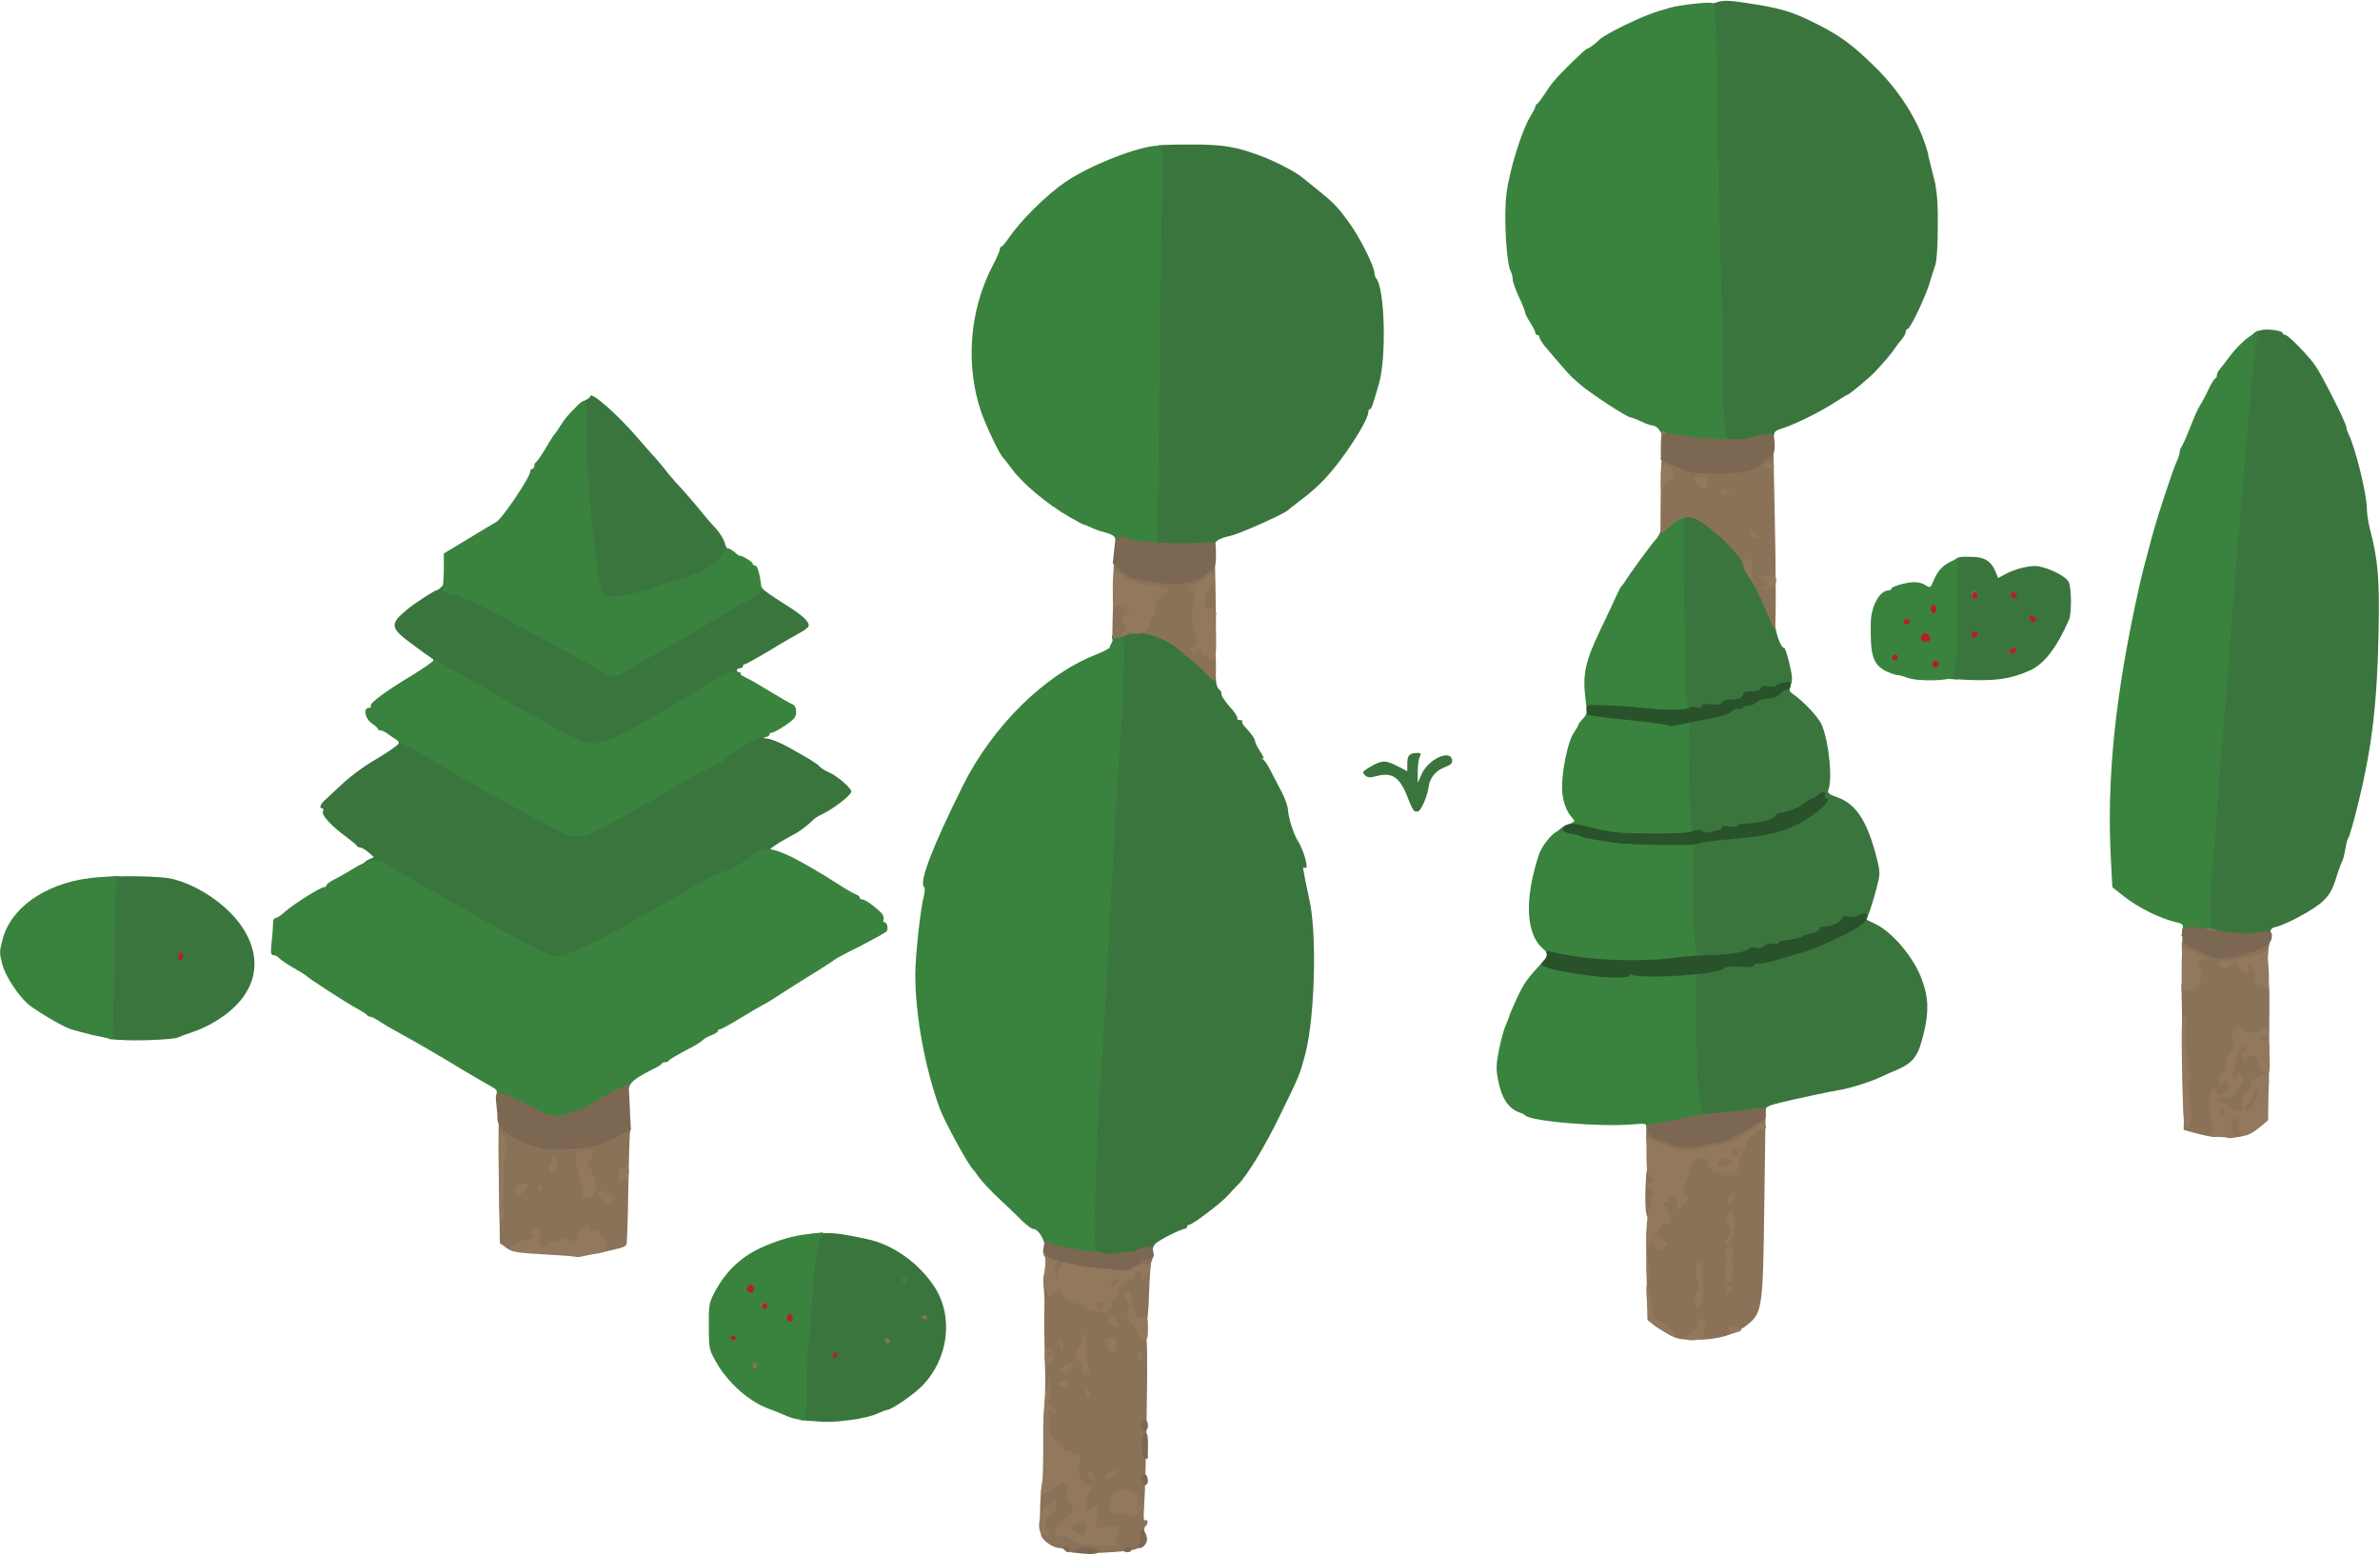 <svg width="1886" height="1232" viewBox="0 0 1886 1232" fill="none" xmlns="http://www.w3.org/2000/svg">
<path d="M641.8 1125.7L634 1125V1093.7C634 1076.4 634.8 1059.8 635.6 1056.7C636.6 1053.6 638 1038.1 639 1022.4C640 1006.7 641.1 990.3 641.8 985.7L642.9 977.5L652 977C660.5 976.5 668.5 977.7 686.9 981.6C707.8 986 728.5 1000.9 740.7 1019.8C755.9 1043.5 751.5 1076.9 730.6 1098.1C723.7 1105.1 706.3 1117 702.9 1117C702.1 1117 698.5 1118.5 694.9 1120.1C691.5 1121.7 682 1124 673.9 1125C659.4 1126.8 657.1 1126.8 641.8 1125.7Z" fill="#3B753E"/>
<path d="M867.3 993.6C852.5 991.5 852.6 991.5 852.6 987.4C852.6 984 853.4 983.3 857.2 983.3H861.9L863 943.8C864.1 904 865.8 868.9 868.9 821.8C870.9 793.4 874.6 725.7 876.9 679C878.7 645.9 881.1 606.4 883.6 570.3C884.6 558.2 885.2 537.2 885.2 523.5V498.7L889.3 497.7C891.6 497.2 899.1 497 905.9 497.4C919.3 498.1 929.4 501.6 937.7 508.8C940.1 510.9 945.2 515.2 949 518.3C963 529.9 963.5 530.5 963.5 537.4C963.5 541.3 964.5 544.9 965.9 546C967.4 547.1 968.2 548.9 967.9 549.9C967.6 550.9 970.5 555.3 974.3 559.7C978.2 563.9 981 568.2 980.5 569C980 569.8 981 570.5 982.5 570.5C984.1 570.5 984.9 571 984.5 571.5C983.8 572 984.7 573.8 986.1 575.3C991.6 581.2 994.6 585.4 994.6 587.4C994.6 588.5 996.6 592.3 998.8 595.7C1001.2 599.1 1002.1 601.6 1000.9 600.9C999.4 600.1 999.6 600.6 1001.1 601.9C1002.6 603 1005.3 607.3 1007.3 611.4C1009.4 615.5 1013.2 622.8 1015.8 627.7C1018.4 632.6 1020.5 639 1020.7 641.6C1020.7 646.7 1025.1 660.9 1028 665.3C1033.2 673.3 1037.8 689.8 1034 687.5C1033 687 1032.5 687.5 1032.7 688.5C1033 689.6 1033.7 693.6 1034.3 697.1C1035 700.7 1036.6 708 1037.7 713.4C1043.7 739.8 1041.9 805.4 1034.6 834.1C1029.9 851.9 1030.2 851.1 1013.4 885.5C1002.3 908.3 988.1 931.7 980.9 938.7C978.9 940.7 975.4 944.4 973.1 947C967.9 952.9 945 970.3 942.4 970.3C941.4 970.3 940.6 971.1 940.6 971.9C940.6 972.9 939.9 973.5 939 973.5C936.1 973.5 918.6 982.3 915.7 985.2C914.1 987 913.1 989.3 913.4 990.4C914.5 993.3 904.6 995.5 903 992.8C902.2 991.3 899.2 991.3 891.4 992.8C881 994.6 875.2 994.8 867.3 993.5V993.6Z" fill="#3B753E"/>
<path d="M1342.1 878.7C1340.8 873 1339.8 851.3 1339.3 818.2L1338.5 766.3H1344.2C1352 766.3 1360 764.5 1360 762.9C1360 762.1 1355.6 761.4 1350.2 761.4C1341.1 761.4 1340.2 761.1 1338.8 757.2C1337.8 754.9 1337.2 740.4 1337.2 725.1C1337.2 709.6 1336.7 689.9 1336.1 681.2C1335.1 665.9 1335 665.2 1331.2 665.2C1327.9 665.2 1327.4 664.4 1327.4 659.5C1327.4 654.8 1328.1 653.8 1331 653.8H1334.4L1333.4 610.7L1332.4 567.5L1336 566.8L1339.6 566.1L1336 565.8C1333.6 565.6 1331.9 564.3 1331.4 562C1330.9 559.9 1330.4 523.8 1330.1 481.6L1329.8 404.9L1336.2 404.4C1342.4 403.9 1350.7 406.4 1354.6 409.8C1355.6 410.6 1358.8 413.2 1361.9 415.5C1372.7 423.5 1386 438.7 1386 442.9C1386 444 1388.6 448.9 1391.7 453.8C1400.5 467.7 1405.9 482 1406.4 492.6C1406.9 501.4 1411.1 513.3 1413.9 513.3C1414.6 513.3 1416.3 518.8 1418 525.7C1420.3 535.3 1420.6 539.1 1419.1 542.7C1417.5 546.8 1417.8 547.8 1420.9 549.9C1429.2 555.6 1441.3 568.5 1443.7 574.4C1449.4 588.3 1452.3 617.5 1448.8 626.1C1448 628.2 1449.6 629.5 1456.3 631.8C1471.3 637.2 1480.3 651.5 1487.8 682.2C1489.9 691.2 1489.9 693 1487.1 703.4C1485.5 709.8 1483 717.9 1481.7 721.7L1479.1 728.6L1486.8 732.4C1499.9 738.8 1516.8 759 1522.9 775.8C1528.3 790.2 1528.6 801.3 1524.5 818.4C1520.3 836.3 1516.5 841.7 1503.6 847.4C1498.5 849.5 1492 852.5 1489.1 853.8C1481.3 857.4 1466.1 862.1 1458.6 863.4C1448.8 865 1424.2 870.3 1411 873.5C1402 875.6 1399.1 877.1 1399.1 879C1399.1 882.8 1388.5 884.9 1363.5 886.3L1343.9 887.4L1341.9 878.6L1342.1 878.7Z" fill="#3B753E"/>
<path d="M94.6 823.9L86.3 823.2L85.5 807.5C84.2 784.8 86 696.1 87.8 695.1C90.4 693.5 127.4 694.1 135.6 696.1C156.6 700.8 180.8 717.3 192.2 734.9C210.1 762.1 202.3 789.9 171.3 808.8C166.1 812.1 157.6 816.1 152.7 817.6C147.8 819.2 142.4 821.2 140.8 822C137.5 823.6 106.9 824.9 94.6 823.8V823.9Z" fill="#3B753E"/>
<path d="M1286.7 772.8C1286.7 766.4 1286.9 766.3 1292.4 766.3C1297.9 766.3 1298.1 766.5 1298.1 772.8C1298.1 779.2 1297.9 779.3 1292.4 779.3C1286.9 779.3 1286.7 779.1 1286.7 772.8Z" fill="#3B753E"/>
<path d="M417.8 755C408.8 750.6 397.1 744.4 391.7 741.3C386.3 738.2 375.7 732.2 368 727.9C328.4 705.4 314.3 697.4 302.6 690C299.3 687.9 294.8 686.2 292.3 686.2C286.9 686.2 286.8 683.4 292.1 681L296.3 679L291.9 675.2C289.5 673.1 286.5 671.4 285.4 671.4C284.3 671.4 283.1 670.9 282.8 670.1C282.6 669.4 278.7 666.2 274.2 662.9C262.5 654.3 254.8 645.9 255.9 643C256.6 641.5 256.2 640.4 255.4 640.4C252.5 640.4 253.8 637 258.3 633.1C260.7 630.8 267.1 624.9 272.5 619.9C277.9 615 287.5 607.8 293.7 604.1C300.1 600.3 307.9 595.5 311.2 593C316.7 589.1 317.1 588.6 314.5 586.1C312.1 583.5 312.2 583.3 318.3 583.3C322.2 583.3 326.5 584.6 328.9 586.6C331.2 588.4 333.8 589.9 334.6 589.9C335.6 589.9 338.8 591.7 341.9 593.8C348.3 598 385 619.4 400.8 627.9C406.5 631 420.9 638.8 432.5 645.2C444.2 651.6 455.2 656.8 457.1 656.8C458.9 656.8 464.4 654.7 469.3 652.2C486.6 643.1 504.4 633.3 514 627.4C539.1 612.1 562.1 599.7 565.2 599.7C567.2 599.7 568.6 598.7 568.6 597.3C568.6 595.8 571.4 593.5 574.6 591.9C578 590.4 581.9 587.8 583.6 586.4C590.3 579.7 609.4 575.6 609.4 580.9C609.4 582.2 608.1 583.7 606.6 584C604.2 584.7 604.3 584.8 607.1 585C610.4 585.2 617.9 588.1 624.9 592C643.2 602.3 647.9 605.2 649.4 607.2C650.4 608.3 653.6 610.5 656.7 611.8C663.1 614.4 674.6 624.4 674.6 627C674.6 630.1 660.2 641 650.5 645.6C648.4 646.4 645.8 648.2 644.6 649.4C638.6 655.1 633 659.2 626.8 662.3C623 664.3 617.5 667.5 614.6 669.5C610 672.4 609.5 673.3 612.2 673.9C614.6 674.4 614.3 674.9 610.4 676.5C607.8 677.5 603.2 680.6 600.1 683.2C593.9 688.7 585.6 693.2 576 696.3C572.4 697.4 561.8 703 552.3 708.5C542.8 714 533.2 719.8 530.8 720.9C528.4 722.2 518.6 727.8 508.8 733.5C476.3 752.4 455.4 761.9 444.2 762.7C434.6 763.4 433.3 763 417.8 755.2V755Z" fill="#3B753E"/>
<path d="M1247.5 757.3C1247.5 751.9 1247.8 751.6 1253.2 751.6C1258.6 751.6 1258.9 751.9 1258.9 757.3C1258.9 762.7 1258.6 763 1253.2 763C1247.8 763 1247.5 762.7 1247.5 757.3Z" fill="#3B753E"/>
<path d="M1762.3 743.4C1749.7 742.1 1747.3 741 1746.3 735.6C1745.2 729.7 1749.4 660.1 1754.9 595.8C1757.3 566.8 1761.4 516.5 1763.9 482.4C1765.2 464.9 1767 442.1 1767.8 431.8C1768.8 421.5 1770.6 399.2 1772 382C1775.4 338.1 1778.9 301.4 1781 282.6C1783 265.3 1784.1 263.2 1792.6 261.4C1798 260.4 1808.8 262.1 1808.8 263.8C1808.8 264.6 1809.8 265.3 1810.9 265.3C1813.2 265.3 1829 281.5 1834.7 289.6C1839.9 296.9 1859.3 335.4 1859.3 338.2C1859.3 339.3 1860 341.6 1860.8 343.3C1866.2 353.6 1875.6 391.4 1875.6 403C1875.6 406.8 1876.7 413.9 1878 419C1884.4 443.6 1885.7 458 1884.9 498.8C1883.9 556.4 1879.7 591.8 1868.9 635.7C1865 651.9 1861.9 662.3 1860.7 664.3C1860 665.3 1859.1 669.2 1858.4 673.3C1857.7 677.4 1856.6 681.5 1856.1 682.3C1855.4 683.3 1853.2 689.2 1851.2 695.7C1848.4 704.7 1846.1 708.9 1840.9 713.8C1834.5 720.2 1812.5 732.1 1803.4 734.4C1800 735.2 1799 736.4 1799.3 739C1799.6 742.1 1798.6 742.8 1792.3 743.9C1783.7 745.2 1775.5 745 1762.1 743.6L1762.3 743.4Z" fill="#3B753E"/>
<path d="M1231.2 662.8C1231.2 660.7 1239.2 653.7 1241.6 653.7C1242.1 653.7 1242.6 656.3 1242.6 659.4C1242.6 664.8 1242.3 665.1 1236.9 665.1C1233 665.1 1231.2 664.3 1231.2 662.8Z" fill="#3B753E"/>
<path d="M1120.7 642.6C1119.9 641.9 1117.8 637.9 1116.1 633.3C1109.7 616.2 1103.9 611.6 1091.5 614.7C1085.3 616.3 1083.7 616.2 1081.5 614C1079.2 611.9 1079.7 611.1 1086.2 607.3C1095.2 602.1 1098.1 602.1 1107.7 607.1L1115.2 611V604.8C1115.2 598.3 1117 596.5 1123.5 596.5C1126.1 596.5 1126.4 597 1125 599.6C1124.2 601.4 1123.4 606.8 1123.5 611.5V620.1L1126.6 613.2C1131.8 601.5 1149.4 593.3 1150.7 602.1C1151 604.7 1149.7 606 1145.6 607.5C1137.9 610.3 1133 616 1132.1 623.5C1131 631 1126.4 641.6 1123.9 642.8C1122.9 643.1 1121.5 643 1120.5 642.5L1120.7 642.6Z" fill="#3B753E"/>
<path d="M460.3 593.5C455.7 592.2 439.3 584 424.6 575.6C421 573.5 414.3 569.9 409.9 567.6C405.3 565.3 398 561.1 393.4 558.1C385.1 552.9 375.9 547.8 360 539.2C341.9 529.4 340.1 527.9 342.4 525.3C344 523.3 343.9 522.5 342.1 521.5C340.8 520.7 333.6 515.6 326.3 510.1C308.8 497.2 308.5 494.3 323.7 482C330.1 476.9 344.6 467.6 346.1 467.6C346.9 467.6 348.9 466 350.7 464C352.7 461.7 354.3 461.1 354.9 462C355.6 463 359.6 464.6 364.2 465.8C372.2 467.8 384.1 473.3 403.4 483.9C408.8 487 422 494 432.8 499.9C443.6 505.6 456.5 512.6 461.4 515.2C466.3 518 474.3 522.2 479 524.8L487.5 529.5L497.8 523.3C503.3 519.9 511.2 515.1 515.3 512.9C534.6 502.1 551.8 492.2 567.2 482.7C576.5 477 584.7 472.4 585.1 472.4C585.8 472.4 589 470.6 592.3 468.3C599.2 463.7 602.6 463.2 604.5 466.5C605.2 467.6 612.5 472.7 620.5 477.8C635.2 486.9 640.9 491.8 640.9 495.7C640.9 496.8 637.5 499.6 633.2 501.7C629.1 504 618 510.3 608.7 516.1C599.4 521.6 591.1 526.2 590.3 526.2C589.3 526.2 588.7 527 588.7 527.8C588.7 528.8 587.6 529.4 586.3 529.4C585 529.4 583.9 530.2 583.9 531C583.9 532 584.7 532.6 585.5 532.6C588.8 532.6 587 535.5 582.7 537.3C577.6 539.3 570.1 543.5 561.3 549.2C556.1 552.6 531 567.6 514.5 577.1C488.6 591.9 473.2 596.5 460.7 593.1L460.3 593.5Z" fill="#3B753E"/>
<path d="M1551.1 538.4L1542.5 537.7L1543.6 532.5C1544.1 529.6 1545.1 508.7 1545.6 486C1546.6 438.8 1545.8 441.1 1561.9 441.1C1572.2 441.1 1577.7 444.4 1581 452.2L1583.4 457.9L1588.8 455C1596.8 450.6 1608.9 447.7 1615.1 448.6C1624.1 450.1 1637 456.6 1639.2 460.8C1641.6 465.2 1641.8 485.8 1639.5 491.1C1629.9 513.1 1619.8 526.2 1608.5 531.2C1591.9 538.5 1579.1 540 1551.1 538.2V538.4Z" fill="#3B753E"/>
<path d="M473 475.5C468.3 470 459.6 381.8 459.5 339.9C459.5 319.3 459.5 319 463.6 317.2C465.9 316.2 467.7 314.8 467.7 314.1C467.7 309.2 489.7 328.6 506 347.7C509.6 351.9 514.3 357.3 516.6 359.8C518.9 362.1 523.3 367.3 526.4 371.2C529.5 375.3 533.6 380 535.4 382C540.8 387.7 549.8 398 556 405.7C559.3 409.8 564.5 415.8 567.7 419.2C570.8 422.6 573.7 427.7 574.4 430.3C574.9 432.9 576.2 434.9 577.3 434.7C580.7 433.9 579.1 443 575 447.4C568.1 454.7 557.1 460.1 540.2 464.5C537.6 465.2 529.1 467.9 521.4 470.7C504.6 476.9 476.4 479.7 472.9 475.4L473 475.5Z" fill="#3B753E"/>
<path d="M917.1 435.7L912.2 434.9L912.5 385.6C913.3 302.6 916.6 116.1 917.4 115.2C917.7 114.9 929.1 114.5 942.9 114.5C969.5 114.3 980.3 116.3 1001.1 124.3C1011.9 128.5 1026.6 136.2 1031.6 140.3C1057.9 161.3 1058.4 162 1068 174.9C1077 186.8 1089.2 211 1089.2 216.7C1089.2 218 1089.9 219.6 1090.5 220.5C1097.4 228.3 1098.8 282.8 1092.8 303.7C1087.9 320.7 1086.8 324.1 1085.6 324.1C1084.9 324.1 1084.3 325.2 1084.3 326.5C1084.3 331.9 1070.9 353.9 1057.4 370.6C1049.2 380.7 1042.1 387.7 1030.5 396.4C1025.6 400.2 1021.2 403.6 1020.7 404.1C1018.3 406.9 982.7 422.7 975.8 424.3C965.7 426.6 962.3 428.7 963.1 432C963.9 434.8 963.1 435.1 956.1 435.1C951.7 435.1 942.2 435.4 935.1 435.8C927.9 436.1 919.8 436.1 917.2 435.8L917.1 435.7Z" fill="#3B753E"/>
<path d="M1364.8 352.4C1361.5 351.6 1360.1 330.5 1360.1 284.2C1360.1 267.2 1359.3 235.9 1358.5 214.9C1357.7 193.9 1356.5 137.7 1355.9 90.1L1354.8 3.6L1361.2 1.6C1366.4 0.1 1371 0.3 1386.3 2.7C1411.3 6.6 1420.1 9.2 1438.5 18.4C1457.6 27.9 1468 35.4 1485.3 52.5C1503.7 70.3 1518.1 92.3 1525.3 113.4C1528.4 122.5 1528.2 124 1528.2 124L1533.6 145.5L1534.5 152C1534.5 152 1535.7 157.9 1535.6 177.5C1535.6 194 1534.8 206.4 1533.6 210C1532.5 213.1 1530.5 219.6 1529 224.5C1525.7 235.4 1513.7 260.6 1511.7 260.6C1510.9 260.6 1510.2 261.6 1510.2 262.7C1510.2 264 1508.9 266.5 1507.4 268.4C1505.8 270.2 1503.3 273.3 1502 275.4C1499.1 279.8 1491.2 289.1 1485.7 294.7C1480.5 300.1 1465.1 312.8 1464 312.8C1463.5 312.8 1459.3 315.4 1454.4 318.5C1444 325.5 1422.3 336.3 1412.8 339.2C1407.4 340.8 1405.8 342.1 1405.8 344.7C1405.8 347.6 1404 348.6 1394.9 350.9C1384.6 353.3 1370.9 354 1364.9 352.4H1364.8Z" fill="#3B753E"/>
<path d="M630.8 1124.1C628.5 1123.8 624.3 1122.3 621.5 1121C618.6 1119.7 613.3 1117.6 609.8 1116.3C594 1110.8 576.7 1095.6 567.2 1078.6C562 1069.3 561.7 1068.3 561.7 1051C561.5 1034.7 561.9 1032.2 565.8 1024.7C574.3 1008.2 586.2 996.5 602 989C615.4 982.8 628.8 978.7 641.3 977.6L652.4 976.3L650 980.2C647.4 984.3 644.6 1007.9 643.1 1038C642.6 1048 641.5 1058.6 640.7 1061.7C639.7 1064.8 639.1 1080.5 639.1 1096.3C639.1 1118.7 638.6 1125.3 637.1 1125.2C636 1125 633.2 1124.5 630.9 1124.2L630.8 1124.1Z" fill="#3A833E"/>
<path d="M715.1 1015.3C714.6 1014 714.8 1012.4 715.6 1011.9C717.7 1010.6 719.5 1014.3 717.6 1016.3C716.6 1017.3 715.8 1017 715.2 1015.3H715.1Z" fill="#3A833E"/>
<path d="M864.6 993.6C859.1 993.1 857.9 992.5 858.6 990.2C859.4 987.9 859.3 987.8 857.9 989.9C856.4 991.9 854.5 991.9 843.1 988.9C831.4 985.8 829.9 985.8 829.7 988.1C829.5 989.6 828.7 988.1 827.7 985C825.6 978.3 821.8 973.6 818.7 973.6C817.6 973.6 813.8 970.8 810.4 967.6C807.1 964.2 798.8 956.3 792.1 950C785.4 943.8 778.1 936 775.9 932.9C773.8 929.8 771.5 926.9 771 926.4C767.6 923.5 748.6 888.7 744.7 878.3C733 846.2 725.3 804.4 725.3 771.9C725.3 757.9 729.4 719.7 732 710.4C733 706.5 733.1 703.5 732.2 702.6C728.3 698.7 738.7 671.3 763 622.5C786.3 575.7 827.4 535 867.3 519.1C874 516.5 879.5 513.6 879.5 512.7C879.5 511.9 880.2 510.3 881 509.1C881.7 508 881.8 506.5 881.3 506C880.8 505.5 881.1 503.7 882.1 502.1C883.2 500 885.5 499 889.3 499C895 499 897 501.6 892.6 503.2C890.6 504 890.2 508.1 890.3 526.5C890.5 538.7 889.6 559.8 888.7 573.2C885.9 611.7 883.6 650.5 881.8 684.1C878.2 755.2 873.2 843.8 871.4 864.4C870.1 879.9 867.2 959.2 867.2 975.2C867.4 985.6 868 989.6 870 992C871.6 993.6 872.4 994.8 872.1 994.6C871.8 994.4 868.3 994.1 864.6 993.8V993.6Z" fill="#3A833E"/>
<path d="M1304.6 892.7C1304.6 890.1 1303.5 889.9 1294.5 890.7C1268.6 893.1 1212.3 888.4 1208.4 883.5C1207.9 882.8 1206.1 882 1204.3 881.4C1195.5 878.5 1189.9 870.1 1187.2 855.9C1185.4 846.8 1185.6 843.3 1187.9 831.4C1189.5 823.7 1191.8 815.1 1193.3 812C1194.6 809.1 1195.9 805.6 1196.1 804.7C1196.3 803.7 1199 797.4 1202.1 790.7C1207.8 778.6 1210.6 774.9 1221.2 763.5C1227.4 756.8 1227.6 755.8 1223 751.9C1209.1 740.2 1207.8 712.7 1219.4 677.3C1222.5 668 1234.2 655.3 1236.5 658.9C1237.3 660.4 1237.8 660.2 1237.8 658.1C1237.8 656.6 1239.8 654.3 1242.4 653.4C1248.6 650.6 1248.4 650.8 1245.5 647.5C1240.9 642.4 1237.8 633 1237.8 624C1237.8 610 1242.5 587.5 1246.9 580.9C1249 577.8 1250.8 574.7 1250.8 574.2C1250.8 573.5 1252.4 571.4 1254.4 569.3C1257.7 565.9 1257.8 564.7 1256.4 553.8C1254 534.4 1256.1 524.3 1267.8 499.8C1273.5 488.1 1279.4 475.3 1281 471.7C1282.6 468.1 1284.4 464.8 1284.9 464.4C1285.4 463.9 1286.7 462.4 1287.5 461C1291.6 454.3 1308.9 430.7 1312.3 427.1C1314.4 425 1316.1 421.2 1316.1 418.8C1316.1 412.4 1324.6 405.7 1332.7 405.7C1339.1 405.7 1341 407.8 1336.1 409.6C1333.7 410.6 1333.7 416.6 1334.6 483.3C1335.3 523.3 1336.2 557 1336.7 558.2C1337 559.5 1338.5 560 1339.8 559.5C1341.4 558.8 1342.1 559.8 1342.1 562.8C1342.1 566.9 1341.8 567 1330.4 567.7L1318.5 568.2L1330.4 568.5C1336.9 568.7 1342.1 569.5 1342.1 570.5C1342.1 571.5 1341.1 572.1 1340 572.1C1338.2 572.1 1337.9 579.1 1338.4 610.1C1339.1 653.3 1339.7 658.7 1343 657.6C1344.6 656.9 1345.3 658.3 1345.1 663.3C1345.1 667.2 1344.3 670 1343.1 670C1340.8 670 1341.6 746.8 1343.9 752.9C1344.9 755.5 1346.3 756.5 1347.8 755.8C1349.6 755.1 1350.2 756 1350.2 758.7C1350.2 762.5 1349.5 762.8 1338.5 763.6C1332 764.1 1311.7 764.9 1293.6 765.6C1266.4 766.4 1258.8 766.1 1250.4 764C1244.5 762.5 1238.2 761.4 1235.9 761.6L1232 761.8L1236.1 763.1C1250.1 767.5 1265 768.6 1305.9 768.3C1334 768 1348.6 768.5 1348.6 769.6C1348.6 770.4 1347.5 771.2 1346 771.2C1343.6 771.2 1343.4 775.4 1344.2 819.3C1344.7 845.7 1345.7 868.2 1346.3 869.2C1347.3 870.8 1347.6 872.5 1348.4 880.1C1348.4 881.1 1349.7 882.1 1351 882.1C1352.3 882.1 1353.4 883.1 1353.4 884.4C1353.4 885.7 1350.1 887.3 1345.7 888.6C1341.3 889.6 1336.1 891.2 1334 892C1331.9 893 1324.4 894.1 1317.4 894.6C1305.8 895.4 1304.5 895.3 1304.5 892.6L1304.6 892.7Z" fill="#3A833E"/>
<path d="M412.6 880.2C395.1 871.4 392.7 869.6 393.5 866.7C394.2 864.1 393.2 862.8 389.7 861C387.3 859.7 377.1 853.8 367.2 847.9C346.8 835.5 328.9 825.2 315.8 818C310.9 815.4 304.2 811.5 301.1 809.4C298 807.3 294.6 805.5 293.6 805.5C292.5 805.5 291.3 805 291 804.4C290.7 803.6 287.2 801.3 283.2 799.2C275.2 795 243.7 774.6 242.4 772.8C241.9 772.3 237.3 769.4 232.3 766.6C227.2 763.7 222.2 760.2 221.2 759.1C220.1 757.8 218.1 756.7 216.6 756.7C214.6 756.7 214.3 754.9 215.3 745.8C216 739.6 216.4 733.1 216.4 731.1C216.2 729 217.2 727.3 218.4 727.3C219.5 727.3 223 725 226.1 722.1C232.5 716.4 254 702.8 256.9 702.8C257.9 702.8 258.7 702.1 258.7 701.3C258.7 700.5 261.5 698.5 264.9 696.7C268.2 695.1 275.5 691 280.9 687.6C292.6 680.6 299 679.9 307.5 685.3C319.1 692.5 335.1 701.8 375.4 724.5C381.8 728.1 391.2 733.5 396.6 736.6C402 739.7 413.7 745.7 422.7 750.3C436.2 757.2 440 758.3 444.7 757.5C451.9 756.2 480.8 742.2 503.9 728.6C513.7 722.9 523.5 717.3 525.9 716C528.3 714.9 538 709.1 547.4 703.6C556.9 698.1 567.5 692.5 571.1 691.4C580.9 688.3 588.6 684.1 596.4 677.5C602.8 672.3 604.2 671.8 609.8 672.6C615.3 673.6 621.4 675.9 629.1 679.8C639.5 685.2 652.9 693.2 663 699.7C669.5 703.9 676.4 708 678.2 708.5C679.8 709.2 681.3 710.3 681.3 711.1C681.3 711.9 682.3 712.6 683.4 712.6C685.5 712.6 692.2 717.3 698.1 722.9C699.7 724.5 700.7 727 700.2 728.3C699.7 729.6 700 730.6 700.7 730.6C703 730.6 704.3 735.8 702.5 737.9C701.7 738.9 692.2 744.1 681.8 749.5C671.2 754.7 662.2 759.5 661.7 760.1C661.2 760.6 655.8 764.2 649.5 768.1C639.4 774.3 617.7 788 608.7 793.9C606.9 794.9 604.3 796.3 603 797C601.7 797.7 594.2 802.1 586.4 806.8C578.7 811.5 571.6 815.4 570.6 815.4C569.6 815.4 568.8 816.1 568.8 816.9C568.8 817.7 566.7 819 564.2 820C561.6 820.8 558.5 822.6 557.2 823.8C555.9 825.1 552.6 827.2 550 828.7C534.8 836.7 530.4 839.3 529.9 840.4C529.6 841.1 528.3 841.5 527.1 841.5C526 841.5 524.7 842 524.3 842.8C524.1 843.5 521.2 845.2 518.1 846.7C504.1 853.7 499.3 857.3 498.5 861.7C497.8 865.3 495.4 867.4 486.3 872.1C480.1 875.5 474.6 878.5 474.1 879C471 882.3 452.1 888.8 443.1 889.6C432.7 890.4 432.3 890.4 412.6 880.3V880.2Z" fill="#3A833E"/>
<path d="M73.6 820.1C66.4 818.3 57.9 816 54.8 814.9C47.6 812.1 27.6 800.2 22 795.3C14 788.1 4.5 773.6 1.9 764.3C-0.5 755.5 -0.5 754 1.9 744.7C8.9 717.3 39.8 697.4 78.9 694.9L94.1 693.9L92.3 698.3C91.3 700.9 90.5 726.4 90.3 763.1C90.1 805.4 89.6 823.3 88.3 823.1C87.3 822.9 80.6 821.6 73.5 820L73.6 820.1Z" fill="#3A833E"/>
<path d="M1729.5 736.9C1730.3 732.7 1729.8 732 1725.9 731C1712.8 728.2 1694.6 719.3 1683 710.1L1673.9 702.9L1672.8 682C1669.2 617.2 1676.2 549.4 1695.3 464.3C1697.6 454.2 1698.9 449 1706.2 421.9C1710.3 407.2 1721.7 372.5 1725 365.3C1726.3 362.5 1727.3 359.3 1727.3 358C1727.3 356.7 1728 355.1 1728.6 354.1C1729.4 353.3 1732.5 346.4 1735.5 338.8C1738.4 331.1 1742 323.1 1743.5 320.9C1745 318.6 1748.1 312.9 1750.2 308.3C1752.5 303.6 1754.8 299.7 1755.6 299.7C1756.3 299.7 1756.7 298.7 1756.7 297.4C1756.7 296.1 1757.7 294 1758.8 292.8C1759.8 291.7 1763.9 286.4 1767.6 281.4C1771.5 276.3 1777.9 269.8 1782.1 267L1789.4 261.8L1788.4 267.3C1786.3 279.2 1781.9 326.2 1777 386.9C1775.5 404 1773.7 426.4 1772.8 436.7C1772 447 1770.2 469.8 1768.9 487.3C1766.5 521.4 1762.4 571.5 1759.9 600.7C1759.1 610.7 1757.3 635.1 1755.8 655C1754.5 675.1 1753 692 1752.5 692.7C1752.2 693.5 1751.7 703 1751.5 713.9C1751.3 731.5 1751.7 734.1 1754.3 736.1C1756.1 737.2 1757.1 738.5 1756.6 739C1756.1 739.3 1749.6 740.1 1742.1 740.6L1728.6 741.7L1729.6 736.8L1729.5 736.9Z" fill="#3A833E"/>
<path d="M427.6 650.3C414.2 643 399.5 635 395 632.5C383.3 626.1 343.4 603.1 338.7 599.9C336.4 598.4 332.5 596 329.7 594.7C321.4 590.6 311.9 584.9 307.8 581.8C305.7 580 302.9 578.7 301.8 578.7C300.5 578.7 299.5 578.2 299.5 577.6C299.5 576.8 297.2 574.8 294.6 573C289.2 569.4 287.6 560.8 292.3 560.8C293.6 560.8 294.4 560.1 293.8 559.3C292.7 557.2 304.9 548 326.1 535.3C335.7 529.4 343.6 523.9 343.6 523.1C343.6 522.1 345.6 522.8 348.2 524.6C350.6 526.4 357.3 530.3 363.2 533.4C380.8 542.9 389.6 547.9 398.3 553.3C402.9 556.2 410.2 560.5 414.8 562.8C419.2 565.1 425.9 568.7 429.5 570.8C451.5 583.5 463.8 588.9 470.5 589.1C477 589.1 490.9 583.4 509.3 572.8C526.9 562.7 550.7 548.5 554.5 546C559.4 542.6 568.9 537 576 533.4C580.4 531.1 581.2 531.1 585.8 533.9C588.6 535.5 593 538 595.8 539.3C598.4 540.8 606.2 545.3 612.9 549.4C619.6 553.5 626.4 557.4 628.1 558C629.9 558.7 630.9 560.8 630.9 563.9C630.9 568.1 629.4 569.8 622.4 574.7C617.7 577.8 612.9 580.4 611.8 580.4C610.7 580.4 609.7 581.2 609.7 582C609.7 583 608.4 583.6 606.6 583.6C602.4 583.6 592.2 588 588.8 591.4C587.2 593 583.6 595.3 580.6 596.5C577.7 597.8 574.6 600.1 573.6 601.7C572.8 603.5 570.8 604.8 569.5 604.8C567.1 604.8 541.8 618.8 519.1 632.5C513.7 635.8 503.4 641.6 496.3 645.6C455.5 667.6 459.1 667.5 427.8 650.3H427.6Z" fill="#3A833E"/>
<path d="M1511.8 537.1C1508.7 535.8 1504.8 534.8 1503.2 534.8C1501.6 534.6 1497.5 533.2 1494.1 531.5C1484.1 526.3 1481.9 518.8 1482.5 493C1482.8 479.9 1489.7 467.7 1496.7 467.7C1497.8 467.7 1498.8 467.2 1498.8 466.4C1498.8 464.6 1510.9 461.2 1517.2 461.2C1520.1 461.2 1524.1 462.3 1526 463.6C1529.6 466 1529.8 465.9 1532.2 460C1535.5 452.3 1538.9 448.4 1546.1 444.8L1551.8 441.9L1551.5 476.5C1551 514.4 1549.9 532.8 1547.7 536.2C1545.7 539.5 1519.5 540 1511.8 537V537.1Z" fill="#3A833E"/>
<path d="M474.9 530.7C456 520.1 447 515.2 427.6 504.9C416.8 499 403.6 492 398.2 488.9C378.3 478 366.4 472.6 358.2 470.6C350.9 469 349.9 468.3 350.7 465.4C351.2 463.4 351.7 456.8 351.7 450.2V438.5L370.1 427.4C380.1 421.2 390.7 415 393.3 413.5C398 410.9 420.1 378.1 420.2 373.5C420.2 372.4 421 371.4 421.8 371.4C422.8 371.4 423.4 370.4 423.4 369.1C423.4 367.8 424.1 366.5 424.7 366.2C425.4 366 428.9 361 432.4 355.1C435.8 349.2 439.1 344.2 439.7 343.7C440.2 343.2 442 340.8 443.6 338C447.8 331.5 449.3 329.7 455.7 323.2C464.3 314.1 465.3 315.4 464.5 334.5C463.4 365.5 472.8 464.9 477.6 470.7C480.7 474.3 499.8 471.8 516.4 466C524.1 463.2 532.6 460.5 535.2 459.8C544.3 457.4 556.4 452.9 560.5 450.3C566.4 446.5 573.4 439.5 573.6 437.4C573.6 433.8 578.2 433.8 581.9 437.2C584 439.2 586 440.6 586.1 440.3C587.1 439.5 596.4 445 596.4 446.5C596.4 447.5 597.4 448.1 598.5 448.1C599.8 448.1 601.3 451.9 602.4 458.4C604.2 469.8 604.4 469.5 591.5 476.3C587.4 478.4 577.6 484.1 569.5 489C556.3 497.2 537.2 508.3 521.5 516.9C518.2 518.7 509.6 523.8 502.4 528.2C495.1 532.6 488 536.2 486.9 536.2C485.6 536 480.2 533.6 474.8 530.7H474.9Z" fill="#3A833E"/>
<path d="M898 433.9C892.8 433.6 888.5 432.6 888.5 431.8C888.5 430.8 887.4 430.2 886.1 430.2C884.8 430.2 883.7 428.9 883.7 427.1C883.7 425 881.7 423.5 876 421.9C871.6 420.8 866.4 418.8 864.1 417.7C861.8 416.6 859.5 415.6 858.9 415.6C858.2 415.6 853.2 412.8 847.5 409.6C829.2 399 810.1 383 801.3 370.8C798.7 367.2 795.8 363.6 794.9 362.6C792.1 360.2 781.5 337.6 777.6 326.7C764.9 289.5 768.1 246.3 786.4 210.9C789.7 204.7 792.3 198.7 792.3 197.5C792.3 196.4 792.8 195.4 793.6 195.4C794.3 195.4 796.5 192.6 798.8 189.4C808.4 175 829.1 154.5 844.5 144C864.4 130.5 903.4 115.4 918.2 115.4C921.6 115.4 921.6 115.6 920.6 167.1C919.9 195.7 919.1 262.4 918.6 315.2C918.1 368.2 917.5 415.7 917.1 420.9C916.6 428.1 916.9 430.2 918.7 430.2C920 430.2 921 431.3 921 432.6C921 435.2 919.7 435.2 897.8 433.9H898Z" fill="#3A833E"/>
<path d="M1347 352.5C1345.7 352.3 1338 351.2 1330.2 350.1C1319.8 348.8 1316 347.7 1316.7 346.2C1317.7 343.3 1313.1 337.2 1309.8 337.2C1308.3 337 1304.1 335.7 1300.5 333.9C1296.9 332.1 1293 330.8 1291.9 330.6C1289.3 330.6 1259.8 311.3 1252.4 304.8C1249.3 302 1246 299.1 1245.1 298.3C1243.3 296.7 1230.4 281.8 1224.1 274.2C1221.8 271.3 1219.9 268.2 1219.9 267.2C1219.9 266.2 1219.2 265.4 1218.3 265.4C1217.5 265.4 1216.7 264.6 1216.7 263.8C1216.7 262.8 1214.9 259.2 1212.6 255.6C1210.3 252 1208.5 248.4 1208.5 247.4C1208.5 246.4 1206.4 240.9 1203.6 235.2C1201 229.5 1198.7 223.1 1198.7 221.3C1198.7 219.3 1198 216.4 1197.1 214.8C1193.7 208.4 1191.6 171.9 1193.7 154.3C1195.7 136 1205.9 103.2 1212.8 92.1C1214.9 88.7 1216.7 85.2 1216.7 84.4C1216.7 83.6 1217.2 82.6 1218 82.3C1218.7 82.1 1221.1 78.9 1223.5 75.3C1225.8 71.7 1229 67 1230.8 65C1235.2 59.1 1256.4 38.6 1257.7 38.6C1259 38.6 1263.7 35 1268.6 30.4C1270.1 29.1 1278.2 24.5 1286.7 20.3C1301.7 13.1 1309.5 10 1323.4 6.1C1330.7 4 1352.9 1.5 1357 2.3C1359.3 2.8 1359.8 11.6 1360.8 86.3C1361.5 132.3 1362.6 187.8 1363.4 209.8C1364.4 231.8 1365 263.3 1365 280C1365 296.6 1365.5 318.3 1366.1 328.5C1367.1 345.8 1367.2 346.8 1370.8 347.6C1372.9 348.3 1374.7 349.7 1374.7 351C1374.7 353 1372.3 353.4 1362.1 353.3C1355.1 353.1 1348.2 352.8 1346.9 352.5H1347Z" fill="#3A833E"/>
<path d="M1391.1 347.9C1391.1 345.8 1395.7 343.7 1400.6 343.7C1401.6 343.7 1402.6 345.2 1402.6 347C1402.6 349.6 1401.5 350.3 1396.9 350.3C1393.1 350.3 1391.2 349.5 1391.2 348L1391.1 347.9Z" fill="#3A833E"/>
<path d="M851 1230.2C847.9 1229.9 844.6 1228.7 843.8 1227.9C842.8 1227.1 840.9 1226.4 839.4 1226.4C834.8 1226.4 827.3 1221.3 825.2 1216.9C823.1 1212.2 824.2 1175.3 826.8 1170.4C828.1 1167.8 829.7 1167.5 838.9 1168.4L849.3 1169.5V1163.6C849.3 1159.5 848.6 1157.7 846.9 1157.7C845.6 1157.7 844.5 1157 844.5 1156.1C844.5 1155.3 843 1154.5 841.2 1154.5C839.1 1154.5 837.9 1153.4 837.9 1151.2C837.9 1149.2 836.4 1147.6 834 1147C827.1 1145.4 825.8 1140.1 827.3 1120.7C828.1 1111.1 828.4 1096.9 828.3 1089.2C827.6 1066.8 827.3 1043.2 827.6 1036.2C827.8 1032.6 827.6 1025.4 827.1 1020C826.4 1014.1 826.8 1009.9 827.9 1008.7C828.9 1007.7 829.7 1005.3 829.7 1003.3C829.7 997.8 833 996.1 840 998.2C845.1 999.8 846 1000.8 846 1004.6C846 1007.2 845.3 1009.2 844.4 1009.2C843.6 1009.2 842.8 1010.7 842.8 1012.5C842.8 1014.3 843.6 1015.8 844.4 1015.8C845.4 1015.8 846 1017.6 846 1019.6C846 1022.2 847.5 1024.2 850.1 1025.3C855.5 1027.7 855.8 1027.7 855.8 1024.8C855.8 1023.5 857.3 1022.4 859.1 1022.4C860.9 1022.4 862.4 1021.3 862.4 1020C862.4 1018.4 860.8 1017.6 857.5 1017.6C852.9 1017.6 852.6 1017.3 852.6 1011.1V1004.6H859.1C863.5 1004.6 865.6 1005.3 865.6 1006.9C865.6 1009.3 876.7 1011.5 878 1009.2C878.5 1008.5 881.8 1007.9 885.3 1007.9C889.5 1007.9 892.8 1006.8 894.9 1004.6C896.7 1002.8 899.3 1001.3 900.6 1001.3C902.1 1001.3 903 999.8 903 997.2C903 993.6 903.7 993.1 908.7 993.1C914.9 993.1 915.2 993.4 912.9 997.8C911.9 999.4 910.9 1011.2 910.6 1023.9C910.1 1040.5 909.3 1047.7 907.8 1048.5C906 1049.6 906 1050.8 907.6 1054.7C909.2 1058.5 909.4 1073.6 908.7 1119C908.2 1151.5 907.4 1184.4 906.7 1191.9C906 1201.7 906.2 1205.3 907.5 1204.5C908.5 1203.8 909.3 1204.3 909.3 1205.8C909.3 1207.1 908.5 1208.7 907.7 1209.2C906.7 1209.7 906.6 1212 907 1214.3C909 1221.8 906.7 1225.6 899.2 1227.5C891.7 1229.6 859.9 1231.3 850.6 1230.1L851 1230.2ZM878.7 1217.5C878.7 1215.7 876.9 1215.1 872.2 1215.1C866 1215.1 864.2 1216.4 866.8 1218.9C867.3 1219.6 870.2 1220 873.3 1220C877.1 1220 878.7 1219.2 878.7 1217.6V1217.5ZM896.6 1191.4C896.6 1190.1 895.6 1189 894.3 1189C893 1189 891.7 1188.3 891.4 1187.5C891.2 1186.7 889.6 1187 887.8 1188.2C883.9 1191.1 885.8 1193.9 891.9 1193.9C895 1193.9 896.6 1193.1 896.6 1191.5V1191.4ZM854.5 1181C853.7 1180.5 852.5 1178.9 852.1 1177.6C851.4 1176 851.1 1176.5 851.1 1178.9C850.9 1180.9 851.9 1184 853.1 1185.9C855.1 1189.2 855.1 1189.2 855.5 1185.6C855.8 1183.6 855.5 1181.7 854.5 1181Z" fill="#8A7259"/>
<path d="M596.5 1082C596.5 1080.7 597.3 1079.6 598.1 1079.6C599.1 1079.6 599.7 1080.7 599.7 1082C599.7 1083.3 599 1084.4 598.1 1084.4C597.3 1084.4 596.5 1083.3 596.5 1082Z" fill="#8A7259"/>
<path d="M701.7 1063.1C700.1 1060.7 702.2 1059 704.3 1061.1C705.4 1062.2 705.4 1063.2 704.5 1063.9C703.5 1064.4 702.2 1064.1 701.7 1063.1Z" fill="#8A7259"/>
<path d="M1322.2 1057C1318 1054.6 1312.6 1051.1 1310.1 1049.2L1305.5 1045.8L1304.8 1008.9C1304.1 977.2 1304.5 971.9 1306.4 971.9C1307.7 971.9 1309.7 970.1 1310.6 967.8C1311.6 965.5 1313.9 963.7 1315.3 963.7C1317.7 963.7 1317.9 963.4 1315.8 962.1C1314 961 1312.9 961.3 1311.6 962.9C1310.6 964.2 1308.7 965.3 1307.2 965.3C1304.1 965.3 1303.3 957.1 1304.1 937.2C1304.6 926.3 1305.1 924.5 1307.7 924.5C1309.2 924.5 1311.5 925.6 1312.6 926.9C1313.7 928.2 1315.7 929.3 1316.8 929.3C1318.3 929.3 1319.1 931.3 1319.1 935C1319.1 938.9 1318.3 940.7 1316.7 940.7C1315.4 940.7 1314.3 942.2 1314.3 944C1314.3 945.8 1315.1 947.3 1315.9 947.3C1316.9 947.3 1317.5 946.2 1317.5 944.9C1317.5 943.3 1319.3 942.5 1322.9 942.3C1326.7 942.1 1327.1 941.8 1324.5 941.3C1321.4 940.6 1320.7 939.5 1320.7 935.1C1320.7 929.9 1321 929.6 1326.9 929.1C1332.4 928.6 1332.9 928.3 1333.4 922.9L1333.9 917.2L1321.2 914.1C1314.2 912.5 1307.5 910.3 1306.5 909.5C1305.4 908.5 1304.4 904.6 1304.4 900.7C1304.4 892.4 1306.8 891.6 1315 896.5C1323.5 901.7 1336.4 904 1345.8 902C1350.4 901 1356.7 899.7 1359.8 899.2C1362.9 898.7 1371.2 894.6 1378.1 890.2C1385.1 885.6 1392.6 882 1394.9 882H1399.1L1398.1 953.5C1397.1 1035.9 1396.6 1039.8 1385 1049.3C1375.2 1057.5 1361 1061.5 1343.9 1061.4C1331.5 1061.4 1328.6 1060.7 1321.9 1057H1322.2Z" fill="#8A7259"/>
<path d="M730.6 1043.5C730.9 1042.5 731.9 1041.9 732.7 1041.9C733.5 1041.9 734.5 1042.6 734.8 1043.5C735.1 1044.5 734.1 1045.3 732.7 1045.3C731.2 1045.3 730.3 1044.5 730.6 1043.5Z" fill="#8A7259"/>
<path d="M604.2 1036C602.2 1034.2 602.9 1032.2 605.5 1032.2C606.8 1032.2 607.9 1033.3 607.9 1034.6C607.9 1037.2 605.9 1037.9 604.1 1035.9L604.2 1036Z" fill="#8A7259"/>
<path d="M422.7 990C421.9 987.2 421.2 987.2 415.7 989.2C407.5 992.1 406.1 992 400.7 988.2L396.1 984.9L395.8 963.2C394.7 887 394.7 885.4 396.6 885.4C397.7 885.4 401.8 888.3 405.7 891.9C422.8 907.4 455.3 909.8 480.1 897.4C486.1 894.3 493.2 891.9 495.6 891.9C499.5 891.9 500.2 892.4 499.4 895.7C498.9 897.7 498.3 918.5 497.9 941.9C497.6 965.4 496.9 985.3 496.4 986.1C495.7 987.1 493.6 988.2 491.7 988.7C489.6 989.2 485.2 990.3 481.9 991.1C477 992.4 475.7 992.2 475.7 990.4C475.7 987.3 469.2 981.6 465.6 981.6C463.8 981.6 462.7 982.7 462.7 984.7C462.7 987.1 460.9 987.8 451 988.6C444.5 989.3 438.9 990.4 438.6 991.4C438.3 992.2 434.8 993 430.9 993C425.4 993 423.6 992.3 422.7 989.9V990Z" fill="#8A7259"/>
<path d="M1751.7 900.4C1749.4 900.1 1743.7 898.8 1739 897.5L1730.4 895.1L1730.6 885.8C1730.6 880.7 1730.1 854.6 1729.6 828L1728.6 779.4H1732.8C1738.2 779.4 1738.8 777.9 1737.5 768.8C1736.8 762.9 1735.7 760.8 1732.8 759.5C1729.5 757.9 1728.9 756.4 1728.9 749.7C1728.9 745.3 1729.7 741.9 1730.7 741.9C1731.5 741.9 1738.4 744.8 1745.7 748.3L1759.1 754.7L1769.7 752.3C1775.6 751 1782.4 748.9 1784.9 747.6C1791.6 744.3 1799.7 744.5 1798.4 747.9C1797.9 749.4 1797.4 752.6 1797.4 755.2C1797.4 759 1796.4 760.4 1793 761.7C1790.4 762.8 1789.2 763.8 1790.6 764.3C1791.6 764.8 1792.6 767.2 1792.6 769.8C1792.6 772.7 1793.4 774.5 1794.9 774.5C1798.2 774.5 1798.7 779.1 1798.3 805.5L1798.1 829.2L1791.6 830.2C1788.2 830.7 1786.7 831.3 1788.7 831.5C1795.1 831.8 1800.4 848.6 1797 857.8C1796.5 859.1 1795.7 863.5 1795.4 867.4C1794.9 871.3 1793.8 875.1 1793 875.6C1792.2 876.1 1791.2 878 1790.9 879.8C1790.4 881.8 1788.3 883.7 1784.9 884.7C1780.2 886 1779.7 886.7 1779.7 893C1779.7 899.5 1779.5 899.9 1773.7 900.8C1763.7 902.4 1763.4 902.3 1763.4 896.1C1763.4 893 1762.7 890.4 1761.8 890.4C1761 890.4 1760.2 892.5 1760.2 895.1C1760.2 900.2 1758.4 901.5 1752 900.5L1751.7 900.4Z" fill="#8A7259"/>
<path d="M1746.4 742.3C1744.8 742 1743.5 740.2 1743.5 738.4C1743.5 736 1744.6 735.3 1748.6 735.3C1754.8 735.3 1759.9 737.9 1759.9 741C1759.9 743.4 1753 744.1 1746.5 742.3H1746.4Z" fill="#8A7259"/>
<path d="M956.3 534.1C953.5 531.2 948.1 526.3 944.4 523.2C940.5 520.1 935.4 515.9 933 513.7C927.5 509 915.9 503.6 908.9 502.4C904.2 501.6 903.4 500.9 903.4 496.9C903.4 494.3 904.2 492.2 905 492.2C906 492.2 906.6 490.4 906.6 488.1C906.6 485.8 907.4 484 908.2 484C909.2 484 909.8 482 909.8 479.8C909.8 477.5 910.6 474.3 911.4 472.5C912.9 469.9 912.5 469.4 909.6 469.4C903.9 469.4 889.7 464.7 885.8 461.4C883.2 459.1 882.4 456.8 882.4 451C882.6 444.5 883.1 443.3 886 443.3C887.8 443.3 891.5 445.4 894.3 447.9C899.7 453.1 907.4 455.6 922.2 457.2C934.3 458.5 944.6 456.1 950.1 450.5C952.2 448.2 956 446.6 958.4 446.6H962.8L963.3 471.1L963.6 495.6H958.7C954.6 495.6 953.8 494.9 953.8 491.7C953.8 489.4 953.1 487.1 952.2 486.6C951.2 485.9 950.6 487.9 950.6 491.3C950.6 494.4 951.4 497.5 952.2 498C953.2 498.5 953.8 501.1 953.8 503.9C953.8 506.5 954.6 508.6 955.4 508.6C956.4 508.6 957 509.7 957 511C957 512.3 958.5 514.3 960.3 515.4C963.1 517.2 963.6 519.3 963.6 528.5C963.6 534.7 963.1 539.6 962.5 539.4C961.7 539.2 958.9 537 956.3 534.2V534.1Z" fill="#8A7259"/>
<path d="M1592.1 516.3C1592.6 515.2 1594.2 513.9 1595.7 513.7C1597.7 513.2 1598.5 513.9 1598 515.3C1597.5 516.4 1595.9 517.7 1594.4 517.9C1592.4 518.4 1591.6 517.7 1592.1 516.3Z" fill="#8A7259"/>
<path d="M881.7 505.9C881.4 505.7 881.4 498.6 881.7 489.9L882.2 474.2H888.2C898 474.4 899.8 476.8 899.6 489.9V501.3L890.8 503.7C886.1 505.2 881.8 506.1 881.7 505.8V505.9Z" fill="#8A7259"/>
<path d="M1403.6 493.5C1402.3 490.6 1399.4 483.7 1397.1 478.3C1394.8 472.9 1390.4 464.1 1387.1 458.9C1383.8 453.5 1381.2 448.3 1381.2 447.3C1381.2 443.5 1367.3 428 1357.1 420.4C1354 418.1 1350.7 415.5 1349.8 414.7C1348.7 413.7 1345.6 412.1 1342.8 410.9C1335.8 408 1329.9 410.4 1319 420.9C1315.7 424 1315.7 424.3 1315.9 404.1C1316.2 359.4 1316.1 360 1319.8 360C1321.8 360 1326.3 361.8 1330.1 363.9C1338.7 368.8 1346.3 370.1 1364 369.9C1379.8 369.6 1386.5 367.5 1392.6 360.9C1395 358.3 1398.3 356.7 1400.9 356.7H1405.3L1406.4 409.4C1407.4 454.1 1407.4 498.6 1406.4 498.6C1406.2 498.6 1404.9 496.2 1403.6 493.4V493.5Z" fill="#8A7259"/>
<path d="M1562.4 470.8C1562.4 466.9 1566.2 467.4 1567 471.5C1567.3 473.1 1566.5 474.3 1565 474.3C1563.4 474.3 1562.4 472.8 1562.4 470.9V470.8Z" fill="#8A7259"/>
<path d="M854.3 1228L850.2 1226.7L854.3 1226.2C860.8 1225.7 868 1226.5 869.8 1228.2C871.6 1230 860.2 1229.8 854.3 1228Z" fill="#92785D"/>
<path d="M890.2 1228C890.2 1226 894.8 1224.6 895.9 1226.2C896.2 1227 895.2 1228 893.5 1228.5C891.7 1229 890.2 1228.8 890.2 1228Z" fill="#92785D"/>
<path d="M857.2 1223.1C853.8 1222.4 849.7 1220.8 847.9 1219.2C846.3 1217.7 843.8 1216.9 842.7 1217.4C841.4 1217.9 839.1 1217.4 837.5 1216.3C834.9 1214.3 834.9 1213.9 838 1209C839.8 1206.1 842.2 1203.6 843.5 1203.6C844.6 1203.6 846.9 1201.8 848.4 1199.5C851 1195.4 851 1194.9 847.9 1189.9C845.3 1185.8 844.8 1183 845.6 1179.1C846.6 1173.9 846.4 1173.7 841.8 1174.9C839.2 1175.6 835.9 1177.3 834.5 1179C833.2 1180.6 830.3 1182.6 828.3 1183.2C824.5 1184.3 824.5 1184.2 825.7 1177.3C826.4 1173.4 826.7 1158 826.7 1143.2C826.5 1126.4 827.2 1111.7 828.7 1104L831 1091.8L832.1 1098.7C832.8 1102.8 832.6 1106.7 831.6 1108.5C830.3 1110.8 830.9 1112.1 834.4 1115C836.8 1116.8 838.3 1119.1 837.7 1119.7C837 1120.4 835.4 1119.9 833.9 1118.7C831.1 1116.4 831.3 1116.1 831.1 1128C830.9 1133.2 831.8 1136.2 833.5 1137.5C835 1138.6 835.8 1139.8 835.3 1140.3C834.8 1140.8 836.4 1141.6 838.7 1142.3C841.5 1143 842.8 1144.4 842.8 1146.7C842.8 1149.3 843.6 1150 846.1 1149.3C848.2 1148.8 849.4 1149.3 849.4 1150.9C849.4 1152.4 850.4 1153 851.8 1152.4C855.4 1151.1 857.3 1156 855.4 1161.2C853.3 1166.9 856.9 1175.7 861.9 1176.9C865.3 1177.9 865.5 1178.2 863.2 1181.3C861.9 1183.3 860.8 1187.7 860.8 1191.3C860.8 1197.2 861 1197.5 863.7 1195.2C868.6 1191 870.6 1193.2 869.4 1202.4L868.4 1210.6L876.7 1209.5C886.2 1208.2 888.6 1210.3 885.2 1216.8C883.7 1219.4 883.7 1220.9 885.4 1222.7C887 1224.7 885.6 1225 875.3 1224.8C868.6 1224.6 860.5 1224 857.2 1223.3V1223.1ZM859.8 1214C862.6 1207 859.3 1203.9 852.1 1206.7C847.2 1208.7 847.5 1212.1 853.1 1214.7C858 1217.1 858.6 1217 859.8 1214Z" fill="#92785D"/>
<path d="M830 1216.9C829.8 1215.8 828.5 1214.9 827.1 1215.3C822.2 1216.1 822.2 1203.1 826.9 1196C830.2 1191.1 835.7 1187.5 837.2 1189.1C837.4 1189.3 837.2 1192 836.9 1195C836.2 1198.6 835.1 1200.2 833.1 1200.2C829.7 1200.2 827.2 1209.3 830 1212.6C831 1213.7 831.5 1215.7 831 1216.8C830.3 1218.6 830 1218.6 830 1216.8V1216.9Z" fill="#92785D"/>
<path d="M894.6 1200.1C893.1 1199.1 890.4 1199 888.6 1199.4C886.8 1199.9 883.7 1199.2 881.4 1197.8C878 1195.5 877.5 1194.4 879 1191.9C879.8 1190.1 880.3 1188.1 879.8 1187.3C878.3 1185.2 886.2 1180.8 892.2 1180.3C896.1 1180 897.4 1180.5 897.1 1182.1C896.6 1184.1 897.1 1184.1 899.1 1182.3C901.4 1180.5 901.7 1181.2 901.7 1187C901.7 1191.9 902.4 1193.7 904.1 1193.7C905.4 1193.7 906.5 1194.5 906.5 1195.3C906.5 1196.3 905.5 1196.9 904.2 1196.9C902.9 1196.9 901.6 1198 900.9 1199.3C899.9 1202.1 898.6 1202.2 894.5 1200L894.6 1200.1Z" fill="#92785D"/>
<path d="M875.5 1171.3C875.5 1168.9 877 1167.1 879.7 1165.9C885.9 1163.6 885.9 1164.8 880.4 1170.1C875.7 1174.7 875.5 1174.7 875.5 1171.2V1171.3Z" fill="#92785D"/>
<path d="M863.1 1170.3C861.5 1165.9 863.4 1163.3 865.4 1167.2C866.7 1169.5 866.9 1171.1 865.7 1171.8C864.7 1172.3 863.6 1171.6 863.1 1170.3Z" fill="#92785D"/>
<path d="M860.8 1103.2C861 1099 861.1 1098.6 862.6 1101.2C863.9 1103.5 863.9 1104.8 862.6 1106.1C861.3 1107.4 860.8 1106.6 860.8 1103.2Z" fill="#92785D"/>
<path d="M840.1 1098C836.5 1096.7 837.8 1094.2 842.1 1094.2C844.7 1094.2 846.2 1095.2 846.2 1096.6C846.2 1099 843.9 1099.5 840.2 1097.9L840.1 1098Z" fill="#92785D"/>
<path d="M841.4 1087.9C839.6 1086.8 839.9 1085.8 842.7 1083C846.6 1079.1 849.4 1078.6 849.4 1081.7C849.4 1085.3 843.9 1089.4 841.4 1087.9Z" fill="#92785D"/>
<path d="M857.7 1085.8C856.9 1083.7 856.7 1081.4 857 1080.7C857.5 1079.9 856.3 1078.9 854.4 1078.4C850.5 1077.4 850.5 1077.3 852.4 1073.3C856.6 1065 857.8 1061.7 856.8 1060.2C856.3 1059.2 856.5 1058.1 857.3 1057.4C860.1 1055.8 862.2 1062.1 861.2 1069.5C860.5 1073.7 861 1077.8 862.3 1080.3C864.4 1084.4 863.6 1089.3 860.7 1089.3C859.7 1089.3 858.4 1087.7 857.6 1085.7L857.7 1085.8Z" fill="#92785D"/>
<path d="M827.9 1077.4C827.6 1072.8 828.1 1067.6 828.9 1066.8C829.4 1066.5 831.2 1067.8 833 1069.6C835.9 1072.5 836.1 1073.5 834.5 1076.3C831.4 1081 828.3 1081.7 828 1077.4H827.9ZM834.8 1074C834.8 1073.7 833.7 1072.5 832.4 1071.4C830.4 1069.8 830 1069.8 830 1072.1C830 1073.6 831.1 1074.7 832.4 1074.7C833.7 1074.7 834.8 1074.4 834.8 1074Z" fill="#92785D"/>
<path d="M902.1 1075.3C901.6 1074 901.9 1072 903.1 1070.9C904.4 1069.6 904.9 1070.2 904.9 1073.5C904.9 1078.4 903.8 1079.2 902.1 1075.3Z" fill="#92785D"/>
<path d="M877.5 1068.5C873.6 1063.3 875.1 1060 881.4 1060C884.3 1060 884.8 1060.8 884.7 1064.9C884.4 1072.6 881.4 1074 877.5 1068.5Z" fill="#92785D"/>
<path d="M839.8 1064.5C839.8 1059.9 840.1 1059.6 841.3 1062.4C843.3 1067 843.3 1069.7 841.3 1069.7C840.5 1069.7 839.7 1067.3 839.8 1064.5Z" fill="#92785D"/>
<path d="M901.6 1055.9C900.6 1052.8 899.2 1050.2 898.7 1050.2C898 1050.2 896.3 1047.9 894.8 1045.1C892.5 1041.2 892.4 1039.6 893.8 1037.1C895.4 1034.7 895.3 1033.3 893 1030.9C891.4 1029.1 890.6 1026.7 891.2 1025C893.3 1019.6 896.7 1023.5 896.7 1031.2C896.7 1033.3 897.2 1035.4 898 1036.1C898.7 1036.8 899.1 1037.9 899.3 1038.4C899.8 1042.8 902.1 1044.8 905.8 1043.9C909.6 1043.2 909.7 1043.6 909.7 1052.4C909.7 1060.4 909.2 1061.5 906.6 1061.5C904.5 1061.5 902.8 1059.7 901.5 1055.8L901.6 1055.9Z" fill="#92785D"/>
<path d="M1335.9 1059.7C1336.2 1058.7 1338 1057.1 1339.8 1056.1C1343.7 1053.8 1345.3 1051.5 1344.2 1049.7C1343.4 1048.2 1348.8 1043.5 1350.4 1044.5C1351.7 1045.3 1351.1 1055.1 1349.4 1058.9C1348.1 1062.2 1334.7 1063.1 1335.9 1059.7Z" fill="#92785D"/>
<path d="M1315 1052.8C1306.8 1047.4 1306.7 1047.1 1305.7 1037.1C1305 1031.4 1304.6 1024.5 1304.6 1021.8C1304.6 1013 1307.5 1020.5 1308.7 1032.6C1309.7 1042.7 1310.3 1044.2 1314.2 1045.8C1318.1 1047.6 1327.4 1055.9 1327.4 1057.5C1327.4 1059.6 1322.5 1057.7 1315 1052.8Z" fill="#92785D"/>
<path d="M1369.9 1053.5C1368.4 1050.7 1368.6 1050.2 1371.9 1050.2C1375.8 1050.2 1381 1052.8 1379.7 1054C1379.2 1054.5 1377.3 1055.3 1375.3 1055.8C1372.7 1056.6 1371.2 1056.1 1369.9 1053.5Z" fill="#92785D"/>
<path d="M881.7 1050.7C876.8 1049.4 876.8 1043.2 881.7 1042.9C883.7 1042.7 885.3 1043.6 885.3 1044.7C885.3 1045.8 885.8 1047.8 886.3 1049.3C887.3 1051.9 886.8 1052.1 881.7 1050.8V1050.7Z" fill="#92785D"/>
<path d="M869.1 1039.3C866 1038.8 861.6 1037.2 859.5 1035.4C857.2 1033.8 854.1 1032.3 852.5 1032.3C846.6 1032.3 841.2 1028.7 841.2 1024.6C841.2 1020 840.4 1019.9 835 1024.3C830.8 1027.6 830.6 1027.6 829.9 1024.6C829.6 1023 828.6 1021.2 827.6 1020.5C826.5 1019.8 826.5 1016.1 827.6 1008.3C828.6 1001.9 828.7 996.6 827.9 995.7C825.9 993.6 826.1 988.2 828.1 988.2C829.1 988.2 829.7 990 829.7 992.1C829.7 995 830.8 996.2 834.8 997C839.9 998 839.9 998 837.2 1001.9C835.4 1004.8 835.1 1007 836.1 1009.7C837.7 1013.3 837.7 1013.3 837.7 1009C837.9 1006.4 838.7 1004.4 839.5 1004.4C840.5 1004.4 841.1 1003.3 841.1 1002C841.1 1000.7 842.2 999.6 843.7 999.6C848.8 999.6 869.8 1003 875.5 1004.7C879.9 1006 883.5 1006 889.4 1004.5C893.8 1003.4 900.5 1002.2 904.4 1001.7C911.3 1000.9 911.3 1000.9 910.9 1005.9C910.7 1008.7 909.6 1011 908.5 1011C907.4 1011 906.4 1011.8 906.4 1013C906.4 1015.8 904.6 1013.5 904.1 1009.9C903.4 1005.7 899 1006.1 899.2 1010.4C899.2 1012.8 898.5 1013.7 897.1 1013.2C895.8 1012.7 892.5 1014.3 889.9 1017C886.3 1020.4 885.3 1022.7 886 1025.3C886.8 1028.7 885.5 1029.9 881.4 1029.2C880.6 1029 880.4 1030.5 881.1 1032.3C882.1 1035.6 878.7 1040.8 875.9 1040.1C875.2 1040.1 872.1 1039.6 869 1039.3H869.1ZM873.8 1033.1C873.8 1031.8 872.7 1031.3 870.5 1031.8C867.9 1032.5 867.6 1033.1 869 1034.9C871.1 1037.5 873.7 1036.5 873.7 1033.1H873.8ZM885.1 1015C885.6 1012.4 885.3 1012.2 883 1014.2C879.9 1016.8 879.6 1019.7 882.5 1018.9C883.5 1018.4 884.8 1016.8 885.1 1015Z" fill="#92785D"/>
<path d="M1343.9 1035C1341.6 1032.1 1342.3 1025.4 1345.2 1023.1C1347.2 1021.5 1347.2 1020.3 1344.9 1014.6C1342.1 1007.7 1343.3 999.6 1346.9 999.6C1349 999.6 1349.7 1004 1349.5 1019.5C1349.3 1034.2 1347.5 1039.2 1344 1035H1343.9Z" fill="#92785D"/>
<path d="M1367.7 1024.7C1366.4 1022.4 1369 1018.7 1371.3 1019.3C1372.6 1019.8 1372.6 1020.9 1371 1023.1C1369.7 1024.9 1368.2 1025.5 1367.7 1024.7Z" fill="#92785D"/>
<path d="M1368.1 1016.6C1368.1 1015.8 1367.8 1012.4 1367.4 1009.1C1367.1 1005.7 1367.4 1002.6 1368.2 1002.1C1368.9 1001.6 1368.7 999.2 1367.7 996.6C1366.4 992.8 1366.4 991.2 1368 989.3C1369.3 987.8 1370.8 986.7 1371.4 986.7C1373.4 986.7 1374.3 992.6 1372.9 995C1372.2 996.1 1372.4 998.1 1373.2 999.2C1374.3 1000.5 1374.3 1002.1 1373.2 1004.3C1372.2 1006.1 1372.2 1008.1 1373 1008.9C1373.8 1009.7 1373.2 1012 1371.2 1014.3C1369.6 1016.4 1368.1 1017.4 1367.9 1016.7L1368.1 1016.6Z" fill="#92785D"/>
<path d="M1304.8 1002.9L1305.1 990.7L1306.2 1001.3C1307 1007.3 1306.9 1012.6 1306 1013.5C1305.2 1014.3 1304.7 1010.1 1304.7 1002.9H1304.8Z" fill="#92785D"/>
<path d="M907.3 998L902.4 996.7L907.8 996.5C910.6 996.5 913 997.2 913 998C913 999 912.8 999.5 912.7 999.5C912.4 999.3 910.1 998.7 907.3 998Z" fill="#92785D"/>
<path d="M456 995.7C455.7 995.4 446.5 994.6 435.8 994.1C409.2 992.6 403.7 991.8 404.3 988.7C404.8 986.3 415.1 981.5 420.6 981.2C422.7 981 422.9 980.4 421.6 977.9C419.8 974.3 421.8 971.4 425.4 972.7C426.7 973.2 427.7 975.6 427.5 978.9C427.3 981.7 427.7 985.1 428 986.2C429.1 989 432.9 988.6 434 985.5C434.7 983.9 436.1 983.4 438.1 984C439.7 984.5 441.9 983.8 443.2 982.4C444.7 980.6 446 980.4 448.1 981.6C453.3 984.4 457.9 983.6 457.9 980C457.9 978 459.4 975.1 461 973.3C464.3 969.7 467.7 970.4 467.7 974.4C467.7 976.4 468.4 976.4 471 975.1C473.4 973.8 474.3 973.8 474.3 975.4C474.3 976.7 475.8 978.8 477.6 980.5C481.7 983.9 481.8 990.9 478.1 992.1C476.5 992.6 472.2 993.4 468.6 993.9C465 994.6 460.9 995.4 459.5 995.7C458.2 996 456.7 996 456.2 995.7H456Z" fill="#92785D"/>
<path d="M1313.3 990.3C1312.2 989.8 1311.2 988.5 1311.2 987.2C1311.2 984.1 1308.4 984.3 1306.5 987.9C1303.6 993 1304.2 962.8 1307.3 957.1C1309.3 953.2 1309.4 951.6 1307.8 949.8C1306.5 948.2 1306.5 947.5 1307.8 947.5C1310.4 947.5 1309.9 943.3 1307 940.8C1304.7 938.8 1304.9 938.5 1308.1 937.4L1311.7 936.1L1308.3 932.3C1305.2 929 1304.7 926.6 1304.7 914.2V900L1309.3 903.1C1315.3 907.3 1334.6 912.1 1341 911.1C1343.9 910.6 1351.4 909.5 1357.5 908.5C1368.3 906.7 1378.1 902.3 1389 894.1C1394.7 889.9 1399.4 889.2 1399.4 892.8C1399.4 894.1 1397.9 895.2 1396.1 895.2C1394.5 895.2 1392.3 896.2 1391.7 897.3C1391 898.3 1388.9 900.1 1387.1 901.1C1385.3 902.1 1383.8 904.4 1383.7 906.2C1383.5 908 1382.2 911.3 1380.8 913.4C1379.3 915.5 1378.2 918.9 1378.2 920.9C1378.2 924.2 1377.2 926.4 1373.8 932.6C1373.5 932.9 1372.3 932.3 1370.9 931.1C1368.9 929.5 1368 929.5 1366 931.1C1364 932.7 1363.6 932.7 1363.6 930.6C1363.6 929 1361.8 927.8 1359.2 927.5C1355.6 927.2 1354.5 926 1353.8 922.1C1353 917.7 1352.3 917.2 1348.1 917.7C1341.6 918.5 1339.1 920.8 1339.1 926C1339.1 928.4 1337.6 933.3 1336 936.8C1333.1 943 1333.1 947.4 1336 947.4C1338.8 947.4 1337.5 951.8 1333.4 955.6L1329.3 959.4V955.5C1329.3 951.6 1326.7 947.5 1324.1 947.5C1323.4 947.5 1322.8 948.6 1322.8 949.9C1322.8 951.2 1321.7 952.3 1320.4 952.3C1317.3 952.3 1317.3 954.9 1320.2 956.7C1321.5 957.4 1323 960.8 1323.6 964C1324.6 969.5 1324.4 969.9 1321.3 969.1C1318.9 968.4 1317.5 969.3 1316.1 972.5C1315 974.8 1313.2 976.7 1311.9 976.7C1307.7 976.7 1309.8 979.8 1315.5 981.8C1318.6 982.9 1321.2 984.4 1321.2 984.9C1321.2 987 1315.5 990.9 1313.5 990.3H1313.3ZM1372.4 921.3C1372.4 920.2 1371.1 918.4 1369.6 917.5C1367.5 916 1366 916.4 1363.6 918.6C1361.8 920.2 1360.5 922 1360.8 922.7C1362.1 924.7 1372.4 923.4 1372.4 921.2V921.3ZM1378.1 913.1C1378.1 912.3 1377.3 911.1 1376.3 910.5C1374.3 909.4 1371.2 912.9 1372.5 915.1C1373.5 916.6 1378 914.9 1378 913.1H1378.1Z" fill="#92785D"/>
<path d="M1367.3 984.8C1366.8 983.8 1367 982.5 1368 981.9C1371.3 979.9 1371.9 972.6 1369.1 970.3C1366.5 968 1367.1 962.3 1370.6 960.2C1375.2 957.3 1376.3 971.1 1372.4 980.8C1369.8 987.2 1369.1 987.7 1367.3 984.9V984.8Z" fill="#92785D"/>
<path d="M395.6 955.6C394.9 910.7 394.9 898.2 395.9 897.5C399.7 895.2 403.2 912.5 400 917.7C399.5 918.7 399 925.2 399.2 932.2C399.4 939.2 399.2 945.4 399 946.2C397.9 949.6 398.2 958.1 399.5 959.9C400.3 961 399.8 963.7 398.4 966.4C396 970.8 396 970.3 395.6 955.5V955.6Z" fill="#92785D"/>
<path d="M1368.9 953.4C1368.4 951.9 1369.4 949.3 1371.5 947L1374.9 943.2L1373.8 948.1C1372.3 954.5 1370.2 956.7 1368.9 953.3V953.4Z" fill="#92785D"/>
<path d="M477.4 951.6C477.4 950.3 476.6 949 475.4 948.7C474.4 948.4 473.9 946.7 474.6 945.3C475.4 942.9 476.2 942.9 481 944.8C487.9 947.7 488.3 953 482 953.6C478.7 953.9 477.4 953.4 477.4 951.6Z" fill="#92785D"/>
<path d="M461.9 945.9C462.4 944.1 461.4 938.2 459.5 932.8C455.1 919.6 455.1 913.7 460 912.4C462 911.9 465.4 911.4 467.5 911.4C470.4 911.4 470.9 911.9 469.5 913.5C468.5 914.8 468.2 916.3 469 916.9C469.7 917.6 468.8 918.9 467.4 919.7C464.8 921.2 464.8 921.8 468.5 927.7C475 938 473.2 948.9 465.1 948.9C461.8 948.9 461.2 948.2 462 945.8L461.9 945.9Z" fill="#92785D"/>
<path d="M408.4 945.3C406.9 940.9 409.4 937.6 413.9 937.6C419.1 937.6 419.6 938.6 416.2 943.1C413.4 946.9 409.3 947.8 408.4 945.2V945.3Z" fill="#92785D"/>
<path d="M426.8 940.7C426.8 938.9 427.6 937.9 428.4 938.4C429.4 938.9 430 940.5 430 941.8C430 943.1 429.3 944.1 428.4 944.1C427.6 944.1 426.8 942.6 426.8 940.7Z" fill="#92785D"/>
<path d="M489.8 931.7C491.3 925.2 491.8 924.5 495.5 924.5C497.9 924.5 498.6 925.5 498.3 929.4C498.1 932.2 497 934.3 496 934.3C494.9 934.3 492.7 934.8 491.3 935.3C489.2 936.1 488.9 935.6 489.8 931.7Z" fill="#92785D"/>
<path d="M435.5 926.8C435 925.5 435.3 923.5 436.3 922.6C437.3 921.6 437.6 919.8 437.1 918.7C436.4 917.1 437.1 916.7 438.9 917.4C442.5 918.7 442.5 929.5 439.1 929.5C437.6 929.5 436.2 928.4 435.5 926.9V926.8Z" fill="#92785D"/>
<path d="M451.3 910.2C451.3 908.1 457.2 906.6 466.6 906.6C475.9 906.6 475.9 907.9 466.6 908.9C463.2 909.2 458.3 910 455.8 910.7C453 911.4 451.2 911.2 451.2 910.2H451.3Z" fill="#92785D"/>
<path d="M1324.2 906.8C1313.6 903.7 1304.6 899.1 1304.6 896.8C1304.6 894.2 1309.5 894.8 1314.1 898.1C1319.3 901.7 1338.4 907.1 1340.7 905.6C1341.5 905.1 1347.1 904 1352.9 903.2C1363.3 901.7 1372.8 897.5 1383.9 889.2C1386.8 887.1 1391.2 885.4 1394.5 885.4H1400L1394.3 888.5C1391.2 890.1 1384.5 894.2 1379.6 897.5C1374.7 900.8 1368.2 903.7 1364.9 904.2C1361.8 904.7 1355.8 905.8 1351.7 906.8C1339.1 909.6 1333.6 909.6 1324.1 906.8H1324.2Z" fill="#92785D"/>
<path d="M400.7 896.7C395.5 892.5 395.3 892.1 398.6 892C400.7 892 403.3 893.8 405 896.1C408.9 902 407.3 902.3 400.8 896.8L400.7 896.7Z" fill="#92785D"/>
<path d="M1752.8 899.8C1751.3 898.8 1751.3 898.2 1753.1 897C1754.6 896 1754.7 894.7 1753.6 892.6C1751.2 887.9 1749.8 873.8 1751.3 867.6C1752.8 861.2 1756.5 858.8 1756.5 864.2C1756.5 867 1757.2 867.5 1760.3 866.6C1765.5 865 1766.8 863.3 1765.5 859.4C1764.4 855.5 1761.4 854.8 1761.4 858.6C1761.4 859.9 1760.7 860.6 1759.8 860.1C1757.2 858.5 1757.8 853.6 1761.4 849C1763.2 846.7 1764.2 843.8 1763.7 842.5C1763.2 841.2 1764.7 837.1 1767 833.4C1771.7 825.9 1772.2 824.1 1769.3 823.1C1767.7 822.4 1767.7 821.5 1769.1 818C1771.2 813.6 1775.3 812.1 1776.4 815.2C1776.7 816.2 1779.8 817.3 1783.3 817.8C1787.9 818.3 1790.2 817.8 1791.6 815.8C1792.7 814.2 1794.7 813.4 1796.2 814C1799.8 815.3 1797.8 821.7 1793.9 821.7C1792.1 821.7 1790.8 822.5 1790.8 823.3C1790.8 824.3 1792.4 824.6 1794.6 824.1C1798.2 823.1 1798.4 823.4 1798.5 836.8C1798.8 850 1798.7 850.7 1795.6 849.9C1793.6 849.4 1791.2 846.3 1789.7 842.7C1788.1 838.5 1786.3 836.3 1784.2 836.3C1782.6 836.3 1781.1 837.1 1781.1 837.9C1781.1 838.9 1780 839.5 1778.7 839.5C1775.3 839.5 1775.6 833.5 1779.2 831.5C1781.2 830.4 1781.5 829.4 1780.2 828.1C1778.9 826.8 1777.3 828.6 1773.8 834.8C1770.9 840.7 1769.9 843.6 1771.2 844.1C1772.7 844.6 1772.3 845.6 1770.5 847.7C1769.2 849.2 1768.4 851.6 1769 853.1C1769.8 855.5 1770.3 855.5 1772.4 853.4C1775.8 850 1777 850.3 1777.5 855C1777.7 857.3 1776.4 860.5 1774.6 862.3C1772.8 864.1 1771.3 866.5 1771.3 867.7C1771.3 869.2 1769.3 869.8 1765.6 869.7C1757.3 869.5 1755 871.5 1760.9 874.1C1763.5 875.2 1766 876.7 1766.4 877.4C1766.9 877.9 1769.3 879 1771.8 879.5C1776.5 880.8 1776.2 881.1 1776.9 870.2C1777.1 868.7 1778.7 866 1780.8 864C1782.8 862.2 1784.4 859.1 1784.4 857.5C1784.4 855.7 1785.5 854.2 1786.8 854.2C1788.1 854.2 1790.7 853.2 1792.5 852.2C1796.6 849.6 1798.5 851.9 1798 858.6C1797.8 861 1797.5 868.7 1797.5 875.4L1797.3 887.6L1789.8 893.8C1781 900.8 1774.5 901.8 1774.3 896.2C1774 886.9 1772 882.8 1769.6 886.7C1767.5 890 1767.5 898.1 1769.6 898.1C1770.6 898.1 1771.2 898.9 1771.2 899.7C1771.2 901.7 1755.9 901.3 1752.8 899.4V899.8ZM1763.1 882.2C1763.1 880.4 1762 878.9 1760.7 878.9C1757.8 878.9 1757.6 880.9 1760.2 883.5C1762.8 886.1 1763.1 885.9 1763.1 882.2ZM1785.9 874C1785.9 872.4 1786.6 870.7 1787.4 870.4C1789.5 869.6 1791.3 862.6 1789.4 862.6C1788.6 862.6 1786.6 865.5 1785 869.1C1783.4 872.7 1781.6 875.6 1780.8 875.6C1780.1 875.6 1779.5 876.7 1779.5 878C1779.5 880.1 1780.2 880.3 1782.8 878.8C1784.6 877.8 1786.1 875.7 1786.1 873.9L1785.9 874Z" fill="#92785D"/>
<path d="M1730 877.7C1729.5 867.9 1729 847.4 1728.9 832C1728.7 807 1729.1 803.9 1731.3 804.8C1732.8 805.5 1733.4 806.9 1732.9 808.7C1730.8 815.2 1730.8 831.4 1732.9 834.3C1734 835.9 1734.7 839.4 1734.2 842.3C1733.7 845.1 1734.2 848.8 1735 850.6C1736.3 852.9 1736.3 854.4 1735 855.7C1734 856.7 1733.7 860.1 1734.3 864.5C1736.9 881 1737.1 886.5 1735.4 890.8C1732.3 898.8 1730.8 895.4 1729.9 877.7H1730Z" fill="#92785D"/>
<path d="M1728.8 767.4C1728.8 757.6 1729.3 749.9 1730.1 750.3C1730.8 750.6 1735.5 752.9 1740.7 755.4C1749.7 759.6 1753.3 762.7 1746.7 760.6C1743.1 759.5 1740 764.2 1742.9 766.1C1745.2 767.4 1744.2 780.8 1741.8 783.2C1740.8 784.2 1737.4 785 1734.3 785H1728.8V767.4Z" fill="#92785D"/>
<path d="M1793.3 781C1792.8 780.2 1790.5 779.4 1788.4 779.4C1784.6 779.4 1784.5 779.1 1786.4 775C1787.9 771.6 1787.9 770.6 1786.2 769.9C1785.2 769.6 1784.2 767.8 1784.2 766.1C1784.2 764.3 1783.5 763.2 1782.6 763.8C1781.8 764.3 1781.5 765.8 1781.9 766.9C1782.4 768.2 1781.9 769.7 1780.8 770.5C1778.8 771.6 1773.9 767.1 1772.3 762.5C1771.8 761.2 1770.3 761.7 1767.6 764.3C1762.9 768.5 1760.4 768.9 1759.1 765.3C1757.6 761.5 1757.8 761.4 1761.9 761.4C1767.8 761.4 1789 756.7 1792.4 754.5C1794.2 753.4 1795.8 752.9 1796.3 753.4C1796.8 753.9 1797.4 760.6 1797.8 768.4C1798.3 779.2 1798 782.6 1796.3 782.6C1795.2 782.6 1793.7 781.9 1793.2 781H1793.3Z" fill="#92785D"/>
<path d="M1742.5 754.2C1736.1 751.1 1730.4 747.8 1729.8 746.9C1727.7 743.5 1734.2 745.1 1746.3 751L1758.2 756.9L1771.6 754.3C1779.1 752.8 1785.8 750.9 1786.6 750.1C1787.6 749.1 1790.5 748.5 1793.3 748.5H1798.2L1791.7 751.6C1784.2 755 1764.3 760.1 1758.3 759.8C1756 759.8 1749 757.4 1742.6 754.4L1742.5 754.2Z" fill="#92785D"/>
<path d="M955.8 520.6C953.8 519.3 952.2 517 952.2 515.7C952.2 512.8 950.6 512.8 948.3 516C946.5 518.3 946.2 518.3 944.2 516C942.7 514.4 942.7 513.4 943.7 513.4C947.6 513.4 949.2 506.9 946.8 501.5C944.2 496.1 944 477.8 946.5 472.1C947.3 470.1 946.8 468.5 944.7 467C941.9 464.9 942.1 464.6 947.3 462.4C950.4 461.1 954 458.8 955.3 457.3C958.9 452.9 962 453.9 962 459.6C962 462.9 960.7 465.6 958.4 467.4C956.3 469.2 954.6 472.5 954.5 475.6C954.2 480.2 954.8 481 958.9 481.8C964.3 482.8 965.6 488 960.9 489.3C958.1 490 958.1 490.1 960.9 490.3C963.3 490.5 963.7 492.4 963.7 506.8C963.7 524.3 963 525.6 955.9 520.5L955.8 520.6Z" fill="#92785D"/>
<path d="M888.5 502.6C888.5 502.1 889.6 500.6 890.9 499.2C893.2 496.9 893.2 496.4 890.6 493.5C887.8 490.4 887.8 490.2 891.7 487.3C895.8 484.2 895.8 484.2 892.5 481.8C890.7 480.5 887.6 479.8 885.6 480.3C881.8 481.1 881.8 481 881.8 466.3C881.8 458.1 882.3 451.5 882.9 451.5C883.4 451.5 886.3 453.5 889.4 455.7C896.3 460.9 902.5 462.9 915.8 464.2C927.4 465.5 930 468 922.8 470.9C917.4 473.2 914.2 478.9 915.5 484C916 486.3 915.5 487.8 913.7 488.4C912.2 488.9 911.1 491.2 911.1 493.3C911.1 495.4 910.4 497.2 909.5 497.2C908.7 497.2 907.9 498.3 907.9 499.6C907.9 502.7 895.5 503 894.4 500.1C893.9 498.8 893.4 499.1 893.4 500.9C893.2 503.3 888.3 505.1 888.3 502.7L888.5 502.6Z" fill="#92785D"/>
<path d="M1398.3 465.4C1401.2 463 1401.2 462.8 1397.5 459.7L1393.6 456.4L1400.6 456.2C1406.8 456.2 1407.5 456.5 1407.5 460.1C1407.5 462.4 1406.4 464.3 1404.7 464.8C1403.1 465.1 1400.3 466.1 1398.5 466.8C1395.2 467.8 1395.2 467.8 1398.3 465.3V465.4Z" fill="#92785D"/>
<path d="M913.8 461.7C902.5 460.4 893.9 457.1 888 451.9C882.8 447.2 882.5 446.5 885.6 446.5C887.4 446.5 891.5 448.3 894.4 450.6C901.3 455.8 913.2 459.6 923.1 459.6C927.3 459.6 931.3 460.4 931.7 461.2C932.7 462.8 924.4 463 913.8 461.7Z" fill="#92785D"/>
<path d="M937.5 461.2C937.5 460.4 939.9 458.6 942.9 457.4C945.7 456.1 949.1 454 950.4 452.5C951.7 450.9 954.8 449.7 957.7 449.9C960.5 449.9 961.6 450.4 960.3 450.9C959 451.4 957.2 452.9 956.5 454C953.9 458.4 937.4 464.6 937.4 461.2H937.5Z" fill="#92785D"/>
<path d="M1384.1 454.5C1380.8 448.6 1380.7 445.9 1383.4 443.6C1387 440.7 1389.1 443.8 1388.6 451.1C1388.3 455 1387.8 458.4 1387.5 458.8C1387.2 459.1 1385.7 457.2 1384.1 454.6V454.5Z" fill="#92785D"/>
<path d="M1387.3 424.5C1385.8 420.7 1388.8 420.3 1391.9 423.7C1394.7 426.8 1394.7 427 1391.6 427C1389.6 427 1387.8 425.9 1387.4 424.6L1387.3 424.5Z" fill="#92785D"/>
<path d="M1316.2 381.7C1316 369.5 1316.4 368.2 1319.1 368.2C1322.5 368.2 1324.8 370.6 1326.4 376C1327.2 378.6 1326.9 379.6 1325.3 379.6C1322 379.6 1319.1 383.5 1317.6 389.9C1316.6 393.8 1316.3 391.7 1316.1 381.7H1316.2Z" fill="#92785D"/>
<path d="M1364.2 390.9C1362.6 388.5 1364.2 387.5 1368.6 388.1L1372.4 388.6L1368.8 390.7C1366.4 392 1364.9 392.2 1364.2 390.9Z" fill="#92785D"/>
<path d="M1345.9 384C1340.5 378.6 1341 376.2 1347.5 377.5C1354.2 378.8 1354.2 378.6 1352.9 383.7C1351.6 388.6 1350.6 388.8 1345.9 384Z" fill="#92785D"/>
<path d="M1344.6 375.2C1342 374.9 1339.1 373.7 1338.1 372.8C1337 371.7 1339.6 371.3 1346.9 372.1C1352.6 372.6 1361.7 373.1 1367.1 373.1C1372.5 373.1 1376.6 373.4 1376.1 373.9C1375 375 1350.3 376 1344.6 375.2Z" fill="#92785D"/>
<path d="M1323.4 368L1315.2 363.3H1321.1C1324.4 363.3 1327.8 364.3 1328.6 365.4C1330.1 367.2 1332.7 373.2 1331.9 372.9C1331.7 372.7 1328 370.6 1323.4 368Z" fill="#92785D"/>
<path d="M1399.6 370C1397.8 368.9 1398 368.4 1400.1 367.6C1404.3 366 1405.8 366.5 1405.8 369.1C1405.8 371.9 1402.9 372.2 1399.6 370.1V370Z" fill="#92785D"/>
<path d="M1392.7 366.9C1392.7 364.9 1394 363.1 1396.1 362.5C1401.2 360.9 1401.3 362.3 1396.8 366.6C1392.7 370.4 1392.7 370.4 1392.7 366.9Z" fill="#92785D"/>
<path d="M1316.5 344.5C1316.5 341.1 1316.8 340.7 1319.4 342.2C1321.2 343 1322.5 344.8 1322.5 346.1C1322.5 347.4 1321.2 348.5 1319.4 348.5C1317.3 348.5 1316.5 347.4 1316.5 344.4V344.5Z" fill="#92785D"/>
<path d="M854 1230.2C845.8 1228.1 855.6 1224.5 864.4 1226.3C872.6 1227.9 872.1 1231.4 863.7 1231.2C859.9 1231 855.4 1230.7 853.9 1230.2H854Z" fill="#7C6752"/>
<path d="M843.7 1227.9C843 1226.9 842.9 1225.8 843.4 1225.3C844.5 1224.2 847.8 1226.3 847.8 1228.2C847.8 1230.2 845 1230.2 843.7 1227.9Z" fill="#7C6752"/>
<path d="M890.2 1228.2C890.2 1226.4 894.4 1224.6 895.7 1225.9C897.7 1227.9 896.5 1229.7 893.4 1229.7C891.6 1229.7 890.1 1229 890.1 1228.2H890.2Z" fill="#7C6752"/>
<path d="M901.6 1224.8C901.6 1224 902.3 1223.2 902.9 1223.2C903.6 1223.2 903.9 1220.6 903.6 1217.5C902.8 1210.8 905.9 1209.7 908.2 1215.9C909.3 1218.8 909.2 1221.1 907.7 1223.2C905.7 1226.6 901.7 1227.6 901.7 1224.8H901.6Z" fill="#7C6752"/>
<path d="M907 1176.3C904.6 1175.3 904.2 1167.7 906.5 1167.7C907.5 1167.7 908.6 1168.7 909.1 1170C910.4 1173.6 909.3 1177.2 907 1176.4V1176.3Z" fill="#7C6752"/>
<path d="M907 1155.1C903.7 1154 904.1 1135 907.3 1135C909.3 1135 909.7 1137.3 909.7 1145.6C909.7 1151.5 909.5 1156.2 909.4 1156C909.1 1156 907.9 1155.5 907 1155V1155.1Z" fill="#7C6752"/>
<path d="M904.9 1129.3C904.9 1126.7 905.9 1125.2 907.3 1125.2C908.8 1125.2 909.7 1126.7 909.7 1129.3C909.7 1131.9 908.7 1133.4 907.3 1133.4C905.8 1133.4 904.9 1131.9 904.9 1129.3Z" fill="#7C6752"/>
<path d="M907.8 998.3C904.5 998 903.2 996.8 903.2 994.5C903.2 992.9 902.4 991.4 901.2 991.4C897.8 991.4 901.2 989.4 906.9 988.1C912.1 987 912.8 987.3 913.8 990.9C915.1 996.3 913 998.9 907.8 998.2V998.3Z" fill="#7C6752"/>
<path d="M857 1003L837 998.5C837 998.5 829.75 997.143 828.5 993.5C827.455 990.454 830.5 985.5 830.5 985.5L858.3 990.6C858.3 990.6 869.2 991.4 870.5 991.9C871.8 992.6 875.9 993.2 879.5 993.5L900.5 991H904.5L904 1001L896 1005.5C891 1008 857 1003 857 1003Z" fill="#7C6752"/>
<path d="M827 988.2C827.3 983.3 830.3 981.7 832.4 985.3C833.1 986.4 832.9 986.6 831.7 986C830.4 985.2 829.7 986.3 829.7 988.9C829.7 991.2 829 993.1 828.1 993.1C827.3 993.1 826.8 991 827 988.2Z" fill="#7C6752"/>
<path d="M430.9 910C410.5 905.8 394.2 895.5 394.2 886.7C394.2 884.4 393.9 879.4 393.4 875.4C391.8 862.8 393.1 862.8 416.4 874.4C436.6 884.5 437.9 885 445 883.7C451.5 882.4 467 876.2 469.3 873.9C469.8 873.4 473.4 871.5 477.5 869.3C481.6 867.2 487.6 863.9 490.9 862C494.3 860.2 497.4 858.9 497.8 859.4C498.1 859.7 498.8 867.9 499.1 877.7L499.9 895.2L486.4 901.9C478.9 905.5 470.1 908.8 466.7 909.1C452.7 910.9 437.3 911.2 431.1 910.1L430.9 910Z" fill="#7C6752"/>
<path d="M1324.2 906.8C1310.7 902.7 1304.6 899 1304.6 894.7C1304.6 891.3 1305.7 890.8 1316.5 889.2C1322.9 888.2 1331.2 886.6 1334.8 885.6C1338.4 884.5 1351.3 882.5 1363.4 881.4C1375.5 880.1 1388.5 878.6 1392.4 878C1399.3 876.9 1399.3 876.9 1399.3 882.1C1399.3 884.9 1398.5 887.2 1397.7 887.2C1396.7 887.2 1390.4 890.8 1383.3 895.4C1376.4 899.8 1368.1 903.9 1365 904.4C1361.9 904.9 1355.9 906 1351.8 907C1339.2 909.8 1333.7 909.8 1324.2 907V906.8Z" fill="#7C6752"/>
<path d="M1741.9 753.6C1730 747.7 1729.7 747.4 1729.2 741C1728.9 737.4 1729.2 735 1729.9 735.6C1730.6 736.4 1732 736.1 1733.2 735.1C1734.8 733.8 1737.8 734 1744 735.3C1748.7 736.4 1756.7 737.6 1761.6 737.9C1766.5 738.4 1772.5 738.9 1775 739.4C1777.3 739.7 1783.6 739.4 1788.7 738.6C1799.3 736.8 1801.4 737.8 1800 744C1798.7 749.2 1790.5 753.3 1773.9 757.2C1758.4 760.8 1756.1 760.6 1742.1 753.6H1741.9Z" fill="#7C6752"/>
<path d="M910.6 461C898 459 894.4 457.6 887.8 451.7L881.8 446.3L882.9 435.7C883.9 425.4 884 425.3 888.8 425.3C891.4 425.3 893.5 426 893.5 426.6C893.5 428.7 931 431.3 946.5 430.2C954.7 429.7 961.7 429.4 962.5 429.7C963.8 430.5 964.1 445.2 962.7 448.8C962.2 450.3 961.1 451.4 960.3 451.4C959.6 451.4 957.2 453.2 955.1 455.3C948.1 462.3 931.6 464.4 910.7 461H910.6Z" fill="#7C6752"/>
<path d="M1341.3 374.5C1336.9 373.5 1329.2 370.9 1324.7 368.5L1316.1 364.1V355.1C1316.1 342.4 1316.4 342 1330.8 344.7C1346.5 347.6 1379.7 349.1 1384.8 347.1C1386.9 346.4 1392.5 345.1 1397 344.5C1405.3 343.5 1405.5 343.5 1406 348.1C1407 355.3 1405.8 361.6 1403.6 361.6C1402.5 361.6 1399.5 363.7 1396.9 366.5C1394.5 369.1 1390 372 1387.3 372.9C1379.8 375.3 1350.8 376.2 1341.5 374.5H1341.3Z" fill="#7C6752"/>
<path d="M1258.1 772.7C1236.6 769.9 1221.4 766.3 1221.4 763.9C1221.4 763.2 1222.5 761.8 1224 760.3C1225.3 758.8 1226.1 756.7 1225.5 755.4C1224.8 753.4 1225.5 753.1 1228.8 753.9C1256.7 760.9 1298.3 762.7 1331.6 758.3C1340.6 757.2 1352.3 756.3 1357.7 756.5C1369 756.7 1386.3 753.6 1386.3 751.3C1386.3 750.5 1388.4 750.2 1391 750.8C1394.1 751.5 1396.5 751 1398.2 749.2C1400 747.6 1402.3 747.1 1405.1 747.7C1407.4 748.2 1409.2 748 1409.2 747C1409.2 746.2 1413 745 1417.5 744.6C1422.1 743.9 1426.6 742.8 1427.8 742C1428.8 741.2 1432.4 740 1435.8 739.4C1439.2 738.7 1441.8 737.3 1441.8 736C1441.8 734.7 1443.3 733.9 1445.6 734C1450.5 734.5 1459.8 730.1 1459.8 727.5C1459.8 725.9 1461.1 725.5 1464.4 726.2C1466.8 726.9 1470.8 726.2 1473.2 724.9C1480.2 721.1 1482 726.2 1475.8 732.1C1470.3 737.3 1441 750.9 1427.2 754.9C1420.5 756.9 1410.9 759.6 1406 761.1C1401.1 762.6 1395.4 763.7 1393.4 763.4C1391.3 763.2 1389.6 763.9 1389.6 764.9C1389.6 766.2 1386.5 766.5 1379 765.9C1370.8 765.4 1367.7 765.7 1365.9 767.5C1361.2 772.1 1299.7 776 1293.3 772.1C1292.3 771.4 1291.7 771.9 1291.7 772.8C1291.7 774.9 1273.4 774.9 1258.3 772.8L1258.1 772.7Z" fill="#29522B"/>
<path d="M1286.7 668.4C1272.8 667.1 1254.4 663.8 1251.8 662.4C1250.8 661.7 1247.6 660.9 1244.5 660.4C1237.6 659.3 1236.2 656 1241.6 653.5C1244.9 652 1248.9 652.5 1262.5 655.9C1277.3 659.7 1283.1 660.1 1308.2 660.3C1325.5 660.5 1338.2 659.8 1340.2 658.8C1343.6 657 1346.9 657 1350 659C1351 659.7 1352.8 659.8 1354.1 659.5C1355.2 659.2 1358.3 658.4 1360.8 657.9C1363.2 657.2 1364.9 656.1 1364.4 655.1C1363.7 654.1 1365.7 654 1369.9 654.6C1373.7 655.3 1376.6 655.1 1376.6 654.1C1376.6 653.3 1380.4 652.5 1385.1 652.3C1396.2 651.8 1406 649 1407.1 646.1C1407.6 645 1409.1 643.8 1410.4 643.8C1415.6 643.8 1425.4 640 1429.7 636.3C1432.3 634.2 1435.2 632.4 1436.2 632.4C1437.3 632.4 1439.1 631.3 1440.3 630C1441.4 628.7 1443.4 627.6 1444.7 627.6C1446.2 627.6 1446.8 628.6 1446.2 630C1445.7 631.3 1446 632.4 1446.9 632.4C1453.6 632.4 1439.2 645.6 1424.9 652.8C1410.9 660 1399 662.6 1369.3 665C1356.9 666.1 1346.5 667.6 1346.1 668.4C1345.4 670 1305.6 669.9 1287 668.2L1286.7 668.4Z" fill="#29522B"/>
<path d="M1322.2 574.6C1321.7 574.1 1307.7 572.3 1290.9 570.5C1274.3 568.9 1259.7 566.9 1258.9 566.4C1257.9 565.9 1257.3 563.8 1257.3 561.8C1257.3 558.4 1257.8 558.2 1271.5 558.7C1279.5 558.9 1292.5 559.8 1300.9 560.7C1320 562.8 1336.8 562.8 1338.1 560.7C1338.6 559.9 1341.2 559.6 1343.8 560.2C1347.2 560.9 1348.7 560.5 1348.7 559.1C1348.7 557.6 1350.8 557.3 1356.2 558C1361.6 558.5 1363.9 558.2 1364.5 556.5C1365 555.2 1367.6 554.2 1370.7 554.2C1377.7 554.2 1381.3 552.7 1381.3 550C1381.3 548.4 1383.4 547.7 1387.8 547.7C1392.4 547.7 1394.8 546.9 1395.5 545.1C1396.2 543.3 1397.6 543 1401.4 543.8C1404 544.3 1406.6 544.1 1407.3 543.3C1407.8 542.3 1410.7 541.2 1413.7 540.7C1418.1 539.7 1418.9 540 1418.9 542.8C1418.9 544.8 1417.8 546.1 1416.3 546.1C1414.8 546.1 1412.5 547.6 1410.9 549.5C1409.1 551.8 1406 553.1 1401.4 553.3C1397.8 553.5 1393.6 554.9 1392.1 556.4C1390.5 557.9 1387.5 559.2 1385.2 559.2C1383.1 559.2 1381.3 559.9 1381.3 560.7C1381.3 561.5 1380 561.8 1378.2 561.4C1376.6 561.1 1374 561.9 1372.5 563.5C1370.9 565 1367 566.8 1363.7 567.4C1360.4 568.2 1350.2 570.2 1340.9 572.1C1321.5 576 1323.4 575.9 1322.3 574.7L1322.2 574.6Z" fill="#29522B"/>
<path d="M660.1 1073.8C660.1 1072.5 660.9 1071.4 661.7 1071.4C662.7 1071.4 663.3 1072.5 663.3 1073.8C663.3 1075.1 662.6 1076.2 661.7 1076.2C660.9 1076.2 660.1 1075.1 660.1 1073.8Z" fill="#B52121"/>
<path d="M578.9 1059.8C579.2 1058.8 580.2 1058.2 581 1058.2C581.8 1058.2 582.8 1058.9 583.1 1059.8C583.4 1060.8 582.4 1061.6 581 1061.6C579.5 1061.6 578.6 1060.8 578.9 1059.8Z" fill="#B52121"/>
<path d="M623.6 1045.6C623.3 1044.9 623.6 1043.3 624.4 1042C625.7 1039.9 626 1039.9 627.3 1042C628.9 1044.4 628.3 1046.9 625.8 1046.9C625 1046.9 624 1046.2 623.5 1045.6H623.6Z" fill="#B52121"/>
<path d="M604.2 1036.2C602.9 1034.9 604.4 1032.3 606.5 1032.3C607.3 1032.3 608 1033.4 608 1034.7C608 1037.1 606 1038 604.2 1036.2Z" fill="#B52121"/>
<path d="M592.2 1022.3C590.6 1019.5 594.3 1016.4 596.6 1018.7C598.6 1020.7 597.3 1024.1 594.8 1024.1C594 1024.1 592.8 1023.3 592.2 1022.3Z" fill="#B52121"/>
<path d="M141.3 758.3C141.3 756.5 142 754.9 142.8 754.9C145.7 754.9 146.2 757.8 143.8 759.8C141.7 761.4 141.4 761.3 141.4 758.3H141.3Z" fill="#B52121"/>
<path d="M1532.4 528.6C1530.4 526.6 1531.4 523.2 1533.9 523.2C1535.2 523.2 1536.3 524.2 1536.3 525.5C1536.3 528.3 1534 530.1 1532.4 528.6Z" fill="#B52121"/>
<path d="M1499.9 522.2C1498.6 520.9 1500.1 518.3 1502.2 518.3C1503 518.3 1503.7 519.4 1503.7 520.7C1503.7 523.1 1501.7 524 1499.9 522.2Z" fill="#B52121"/>
<path d="M1592.7 516C1593.8 512.9 1598.9 512.4 1597.9 515.5C1597.4 516.5 1595.9 517.6 1594.5 517.9C1592.5 518.2 1592.1 517.7 1592.7 515.9V516Z" fill="#B52121"/>
<path d="M1522.4 506.9C1521.7 505.9 1522.2 504.1 1523.2 502.7C1525.5 500.1 1529.7 502.4 1529.7 506.3C1529.7 508.9 1523.8 509.4 1522.4 507V506.9Z" fill="#B52121"/>
<path d="M1562.4 502.8C1562.4 501.5 1563.5 500.4 1564.8 500.4C1566.1 500.4 1567.2 501.5 1567.2 502.8C1567.2 504.1 1566.1 505.2 1564.8 505.2C1563.5 505.2 1562.4 504.1 1562.4 502.8Z" fill="#B52121"/>
<path d="M1509.5 494.3C1507.7 492.5 1508.5 490.5 1511 490.5C1512.3 490.5 1513.4 491.2 1513.4 492C1513.4 494.1 1510.8 495.6 1509.5 494.3Z" fill="#B52121"/>
<path d="M1608.6 491.2C1607.3 487.6 1609.4 486.3 1612.4 489.2C1614.7 491.5 1614.7 491.8 1612.2 492.6C1610.7 493.3 1609.3 492.8 1608.6 491.1V491.2Z" fill="#B52121"/>
<path d="M1529.8 482.4C1529.8 480.6 1530.9 479.1 1532.2 479.1C1533.5 479.1 1534.6 480.6 1534.6 482.4C1534.6 484.2 1533.5 485.7 1532.2 485.7C1530.9 485.7 1529.8 484.2 1529.8 482.4Z" fill="#B52121"/>
<path d="M1562.7 471.6C1563.4 468.2 1566.3 467.8 1566.9 471.4C1567.2 473 1566.4 474.2 1564.8 474.2C1563.2 474.2 1562.4 473.2 1562.7 471.6Z" fill="#B52121"/>
<path d="M1594.5 473.1C1592.5 471.3 1593.2 469.3 1595.8 469.3C1597.1 469.3 1598.2 470.4 1598.2 471.7C1598.2 474.3 1596.2 475 1594.4 473L1594.5 473.1Z" fill="#B52121"/>
</svg>
